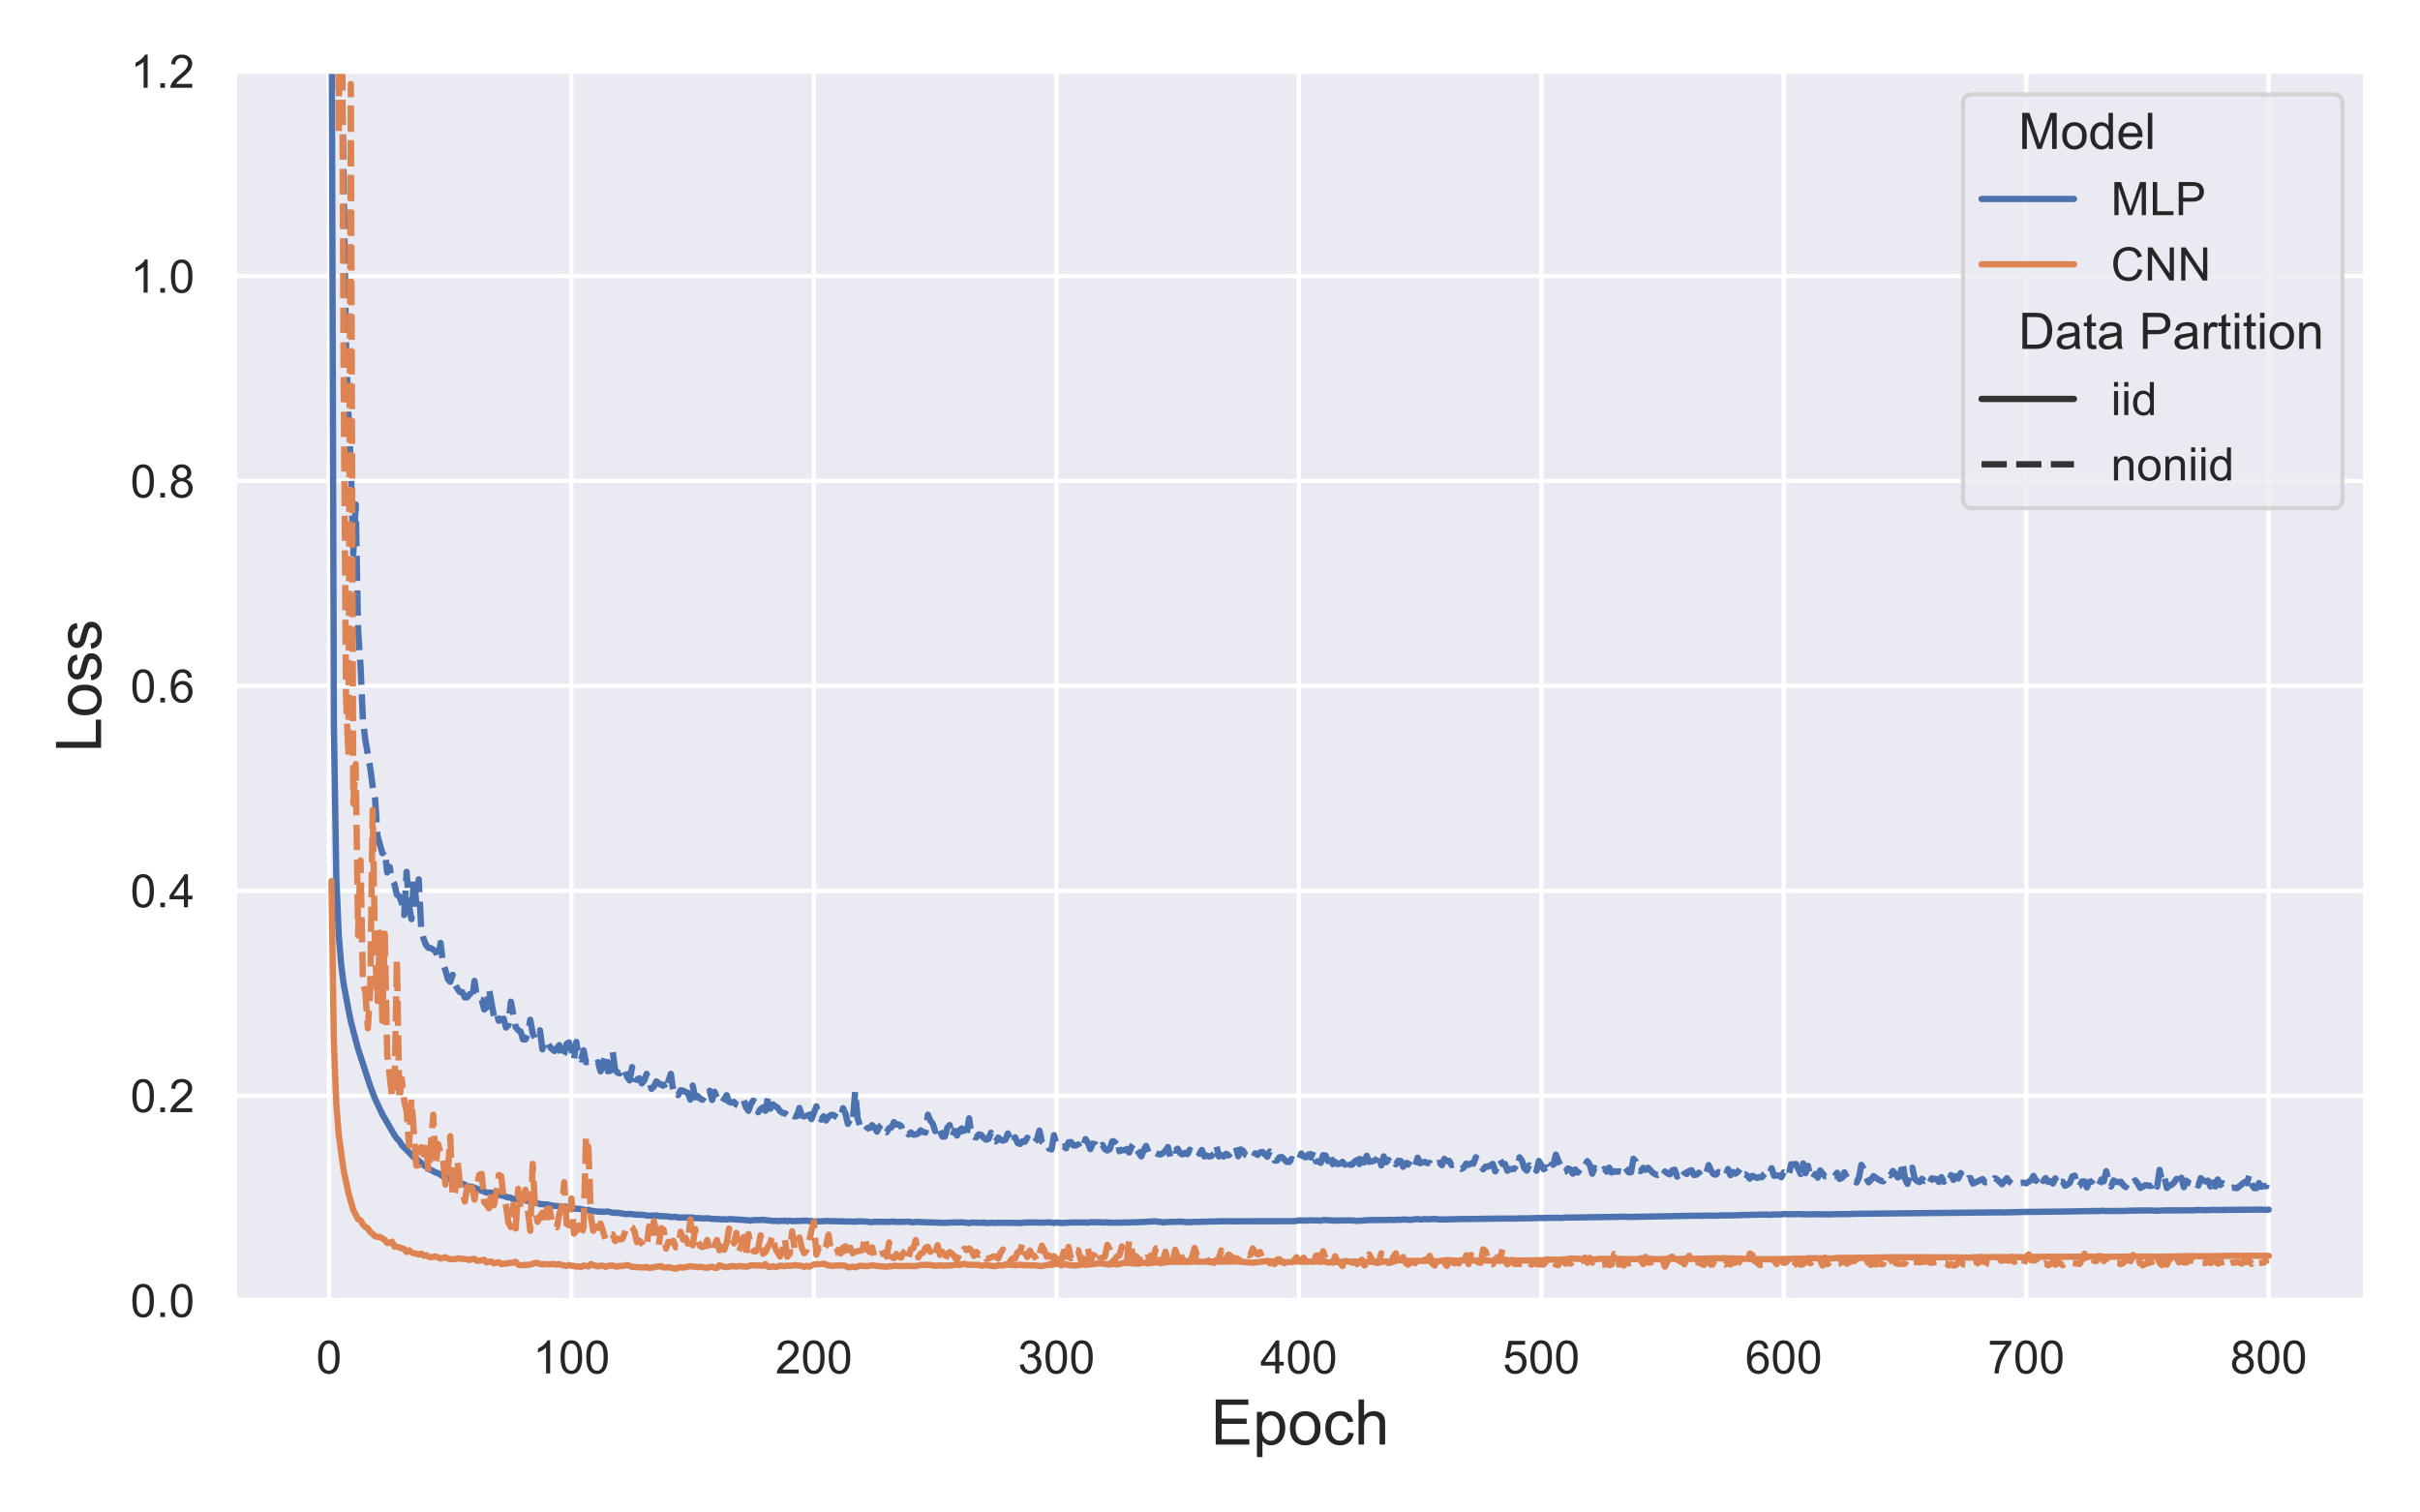 <?xml version="1.0" encoding="utf-8" standalone="no"?>
<!DOCTYPE svg PUBLIC "-//W3C//DTD SVG 1.1//EN"
  "http://www.w3.org/Graphics/SVG/1.1/DTD/svg11.dtd">
<!-- Created with matplotlib (https://matplotlib.org/) -->
<svg height="360pt" version="1.1" viewBox="0 0 576 360" width="576pt" xmlns="http://www.w3.org/2000/svg" xmlns:xlink="http://www.w3.org/1999/xlink">
 <defs>
  <style type="text/css">*{stroke-linecap:butt;stroke-linejoin:round;}</style>
 </defs>
 <g id="figure_1">
  <g id="patch_1">
   <path d="M 0 360 
L 576 360 
L 576 0 
L 0 0 
z
" style="fill:#ffffff;"/>
  </g>
  <g id="axes_1">
   <g id="patch_2">
    <path d="M 55.835 309.54 
L 563.04 309.54 
L 563.04 16.96 
L 55.835 16.96 
z
" style="fill:#eaeaf2;"/>
   </g>
   <g id="matplotlib.axis_1">
    <g id="xtick_1">
     <g id="line2d_1">
      <path clip-path="url(#p154507262d)" d="M 78.313 309.54 
L 78.313 16.96 
" style="fill:none;stroke:#ffffff;stroke-linecap:round;"/>
     </g>
     <g id="text_1">
      <!-- 0 -->
      <g style="fill:#262626;" transform="translate(75.254 326.914)scale(0.11 -0.11)">
       <defs>
        <path d="M 4.156 35.297 
Q 4.156 48 6.766 55.734 
Q 9.375 63.484 14.516 67.672 
Q 19.672 71.875 27.484 71.875 
Q 33.25 71.875 37.594 69.547 
Q 41.938 67.234 44.766 62.859 
Q 47.609 58.5 49.219 52.219 
Q 50.828 45.953 50.828 35.297 
Q 50.828 22.703 48.234 14.969 
Q 45.656 7.234 40.5 3 
Q 35.359 -1.219 27.484 -1.219 
Q 17.141 -1.219 11.234 6.203 
Q 4.156 15.141 4.156 35.297 
z
M 13.188 35.297 
Q 13.188 17.672 17.312 11.828 
Q 21.438 6 27.484 6 
Q 33.547 6 37.672 11.859 
Q 41.797 17.719 41.797 35.297 
Q 41.797 52.984 37.672 58.781 
Q 33.547 64.594 27.391 64.594 
Q 21.344 64.594 17.719 59.469 
Q 13.188 52.938 13.188 35.297 
z
" id="ArialMT-48"/>
       </defs>
       <use xlink:href="#ArialMT-48"/>
      </g>
     </g>
    </g>
    <g id="xtick_2">
     <g id="line2d_2">
      <path clip-path="url(#p154507262d)" d="M 136.022 309.54 
L 136.022 16.96 
" style="fill:none;stroke:#ffffff;stroke-linecap:round;"/>
     </g>
     <g id="text_2">
      <!-- 100 -->
      <g style="fill:#262626;" transform="translate(126.846 326.914)scale(0.11 -0.11)">
       <defs>
        <path d="M 37.25 0 
L 28.469 0 
L 28.469 56 
Q 25.297 52.984 20.141 49.953 
Q 14.984 46.922 10.891 45.406 
L 10.891 53.906 
Q 18.266 57.375 23.781 62.297 
Q 29.297 67.234 31.594 71.875 
L 37.25 71.875 
z
" id="ArialMT-49"/>
       </defs>
       <use xlink:href="#ArialMT-49"/>
       <use x="55.615" xlink:href="#ArialMT-48"/>
       <use x="111.23" xlink:href="#ArialMT-48"/>
      </g>
     </g>
    </g>
    <g id="xtick_3">
     <g id="line2d_3">
      <path clip-path="url(#p154507262d)" d="M 193.731 309.54 
L 193.731 16.96 
" style="fill:none;stroke:#ffffff;stroke-linecap:round;"/>
     </g>
     <g id="text_3">
      <!-- 200 -->
      <g style="fill:#262626;" transform="translate(184.555 326.914)scale(0.11 -0.11)">
       <defs>
        <path d="M 50.344 8.453 
L 50.344 0 
L 3.031 0 
Q 2.938 3.172 4.047 6.109 
Q 5.859 10.938 9.828 15.625 
Q 13.812 20.312 21.344 26.469 
Q 33.016 36.031 37.109 41.625 
Q 41.219 47.219 41.219 52.203 
Q 41.219 57.422 37.469 61 
Q 33.734 64.594 27.734 64.594 
Q 21.391 64.594 17.578 60.781 
Q 13.766 56.984 13.719 50.25 
L 4.688 51.172 
Q 5.609 61.281 11.656 66.578 
Q 17.719 71.875 27.938 71.875 
Q 38.234 71.875 44.234 66.156 
Q 50.25 60.453 50.25 52 
Q 50.25 47.703 48.484 43.547 
Q 46.734 39.406 42.656 34.812 
Q 38.578 30.219 29.109 22.219 
Q 21.188 15.578 18.938 13.203 
Q 16.703 10.844 15.234 8.453 
z
" id="ArialMT-50"/>
       </defs>
       <use xlink:href="#ArialMT-50"/>
       <use x="55.615" xlink:href="#ArialMT-48"/>
       <use x="111.23" xlink:href="#ArialMT-48"/>
      </g>
     </g>
    </g>
    <g id="xtick_4">
     <g id="line2d_4">
      <path clip-path="url(#p154507262d)" d="M 251.44 309.54 
L 251.44 16.96 
" style="fill:none;stroke:#ffffff;stroke-linecap:round;"/>
     </g>
     <g id="text_4">
      <!-- 300 -->
      <g style="fill:#262626;" transform="translate(242.264 326.914)scale(0.11 -0.11)">
       <defs>
        <path d="M 4.203 18.891 
L 12.984 20.062 
Q 14.5 12.594 18.141 9.297 
Q 21.781 6 27 6 
Q 33.203 6 37.469 10.297 
Q 41.75 14.594 41.75 20.953 
Q 41.75 27 37.797 30.922 
Q 33.844 34.859 27.734 34.859 
Q 25.25 34.859 21.531 33.891 
L 22.516 41.609 
Q 23.391 41.5 23.922 41.5 
Q 29.547 41.5 34.031 44.422 
Q 38.531 47.359 38.531 53.469 
Q 38.531 58.297 35.25 61.469 
Q 31.984 64.656 26.812 64.656 
Q 21.688 64.656 18.266 61.422 
Q 14.844 58.203 13.875 51.766 
L 5.078 53.328 
Q 6.688 62.156 12.391 67.016 
Q 18.109 71.875 26.609 71.875 
Q 32.469 71.875 37.391 69.359 
Q 42.328 66.844 44.938 62.5 
Q 47.562 58.156 47.562 53.266 
Q 47.562 48.641 45.062 44.828 
Q 42.578 41.016 37.703 38.766 
Q 44.047 37.312 47.562 32.688 
Q 51.078 28.078 51.078 21.141 
Q 51.078 11.766 44.234 5.25 
Q 37.406 -1.266 26.953 -1.266 
Q 17.531 -1.266 11.297 4.344 
Q 5.078 9.969 4.203 18.891 
z
" id="ArialMT-51"/>
       </defs>
       <use xlink:href="#ArialMT-51"/>
       <use x="55.615" xlink:href="#ArialMT-48"/>
       <use x="111.23" xlink:href="#ArialMT-48"/>
      </g>
     </g>
    </g>
    <g id="xtick_5">
     <g id="line2d_5">
      <path clip-path="url(#p154507262d)" d="M 309.149 309.54 
L 309.149 16.96 
" style="fill:none;stroke:#ffffff;stroke-linecap:round;"/>
     </g>
     <g id="text_5">
      <!-- 400 -->
      <g style="fill:#262626;" transform="translate(299.973 326.914)scale(0.11 -0.11)">
       <defs>
        <path d="M 32.328 0 
L 32.328 17.141 
L 1.266 17.141 
L 1.266 25.203 
L 33.938 71.578 
L 41.109 71.578 
L 41.109 25.203 
L 50.781 25.203 
L 50.781 17.141 
L 41.109 17.141 
L 41.109 0 
z
M 32.328 25.203 
L 32.328 57.469 
L 9.906 25.203 
z
" id="ArialMT-52"/>
       </defs>
       <use xlink:href="#ArialMT-52"/>
       <use x="55.615" xlink:href="#ArialMT-48"/>
       <use x="111.23" xlink:href="#ArialMT-48"/>
      </g>
     </g>
    </g>
    <g id="xtick_6">
     <g id="line2d_6">
      <path clip-path="url(#p154507262d)" d="M 366.858 309.54 
L 366.858 16.96 
" style="fill:none;stroke:#ffffff;stroke-linecap:round;"/>
     </g>
     <g id="text_6">
      <!-- 500 -->
      <g style="fill:#262626;" transform="translate(357.682 326.914)scale(0.11 -0.11)">
       <defs>
        <path d="M 4.156 18.75 
L 13.375 19.531 
Q 14.406 12.797 18.141 9.391 
Q 21.875 6 27.156 6 
Q 33.5 6 37.891 10.781 
Q 42.281 15.578 42.281 23.484 
Q 42.281 31 38.062 35.344 
Q 33.844 39.703 27 39.703 
Q 22.75 39.703 19.328 37.766 
Q 15.922 35.844 13.969 32.766 
L 5.719 33.844 
L 12.641 70.609 
L 48.25 70.609 
L 48.25 62.203 
L 19.672 62.203 
L 15.828 42.969 
Q 22.266 47.469 29.344 47.469 
Q 38.719 47.469 45.156 40.969 
Q 51.609 34.469 51.609 24.266 
Q 51.609 14.547 45.953 7.469 
Q 39.062 -1.219 27.156 -1.219 
Q 17.391 -1.219 11.203 4.25 
Q 5.031 9.719 4.156 18.75 
z
" id="ArialMT-53"/>
       </defs>
       <use xlink:href="#ArialMT-53"/>
       <use x="55.615" xlink:href="#ArialMT-48"/>
       <use x="111.23" xlink:href="#ArialMT-48"/>
      </g>
     </g>
    </g>
    <g id="xtick_7">
     <g id="line2d_7">
      <path clip-path="url(#p154507262d)" d="M 424.567 309.54 
L 424.567 16.96 
" style="fill:none;stroke:#ffffff;stroke-linecap:round;"/>
     </g>
     <g id="text_7">
      <!-- 600 -->
      <g style="fill:#262626;" transform="translate(415.392 326.914)scale(0.11 -0.11)">
       <defs>
        <path d="M 49.75 54.047 
L 41.016 53.375 
Q 39.844 58.547 37.703 60.891 
Q 34.125 64.656 28.906 64.656 
Q 24.703 64.656 21.531 62.312 
Q 17.391 59.281 14.984 53.469 
Q 12.594 47.656 12.5 36.922 
Q 15.672 41.75 20.266 44.094 
Q 24.859 46.438 29.891 46.438 
Q 38.672 46.438 44.844 39.969 
Q 51.031 33.5 51.031 23.25 
Q 51.031 16.5 48.125 10.719 
Q 45.219 4.938 40.141 1.859 
Q 35.062 -1.219 28.609 -1.219 
Q 17.625 -1.219 10.688 6.859 
Q 3.766 14.938 3.766 33.5 
Q 3.766 54.25 11.422 63.672 
Q 18.109 71.875 29.438 71.875 
Q 37.891 71.875 43.281 67.141 
Q 48.688 62.406 49.75 54.047 
z
M 13.875 23.188 
Q 13.875 18.656 15.797 14.5 
Q 17.719 10.359 21.188 8.172 
Q 24.656 6 28.469 6 
Q 34.031 6 38.031 10.484 
Q 42.047 14.984 42.047 22.703 
Q 42.047 30.125 38.078 34.391 
Q 34.125 38.672 28.125 38.672 
Q 22.172 38.672 18.016 34.391 
Q 13.875 30.125 13.875 23.188 
z
" id="ArialMT-54"/>
       </defs>
       <use xlink:href="#ArialMT-54"/>
       <use x="55.615" xlink:href="#ArialMT-48"/>
       <use x="111.23" xlink:href="#ArialMT-48"/>
      </g>
     </g>
    </g>
    <g id="xtick_8">
     <g id="line2d_8">
      <path clip-path="url(#p154507262d)" d="M 482.276 309.54 
L 482.276 16.96 
" style="fill:none;stroke:#ffffff;stroke-linecap:round;"/>
     </g>
     <g id="text_8">
      <!-- 700 -->
      <g style="fill:#262626;" transform="translate(473.101 326.914)scale(0.11 -0.11)">
       <defs>
        <path d="M 4.734 62.203 
L 4.734 70.656 
L 51.078 70.656 
L 51.078 63.812 
Q 44.234 56.547 37.516 44.484 
Q 30.812 32.422 27.156 19.672 
Q 24.516 10.688 23.781 0 
L 14.75 0 
Q 14.891 8.453 18.062 20.406 
Q 21.234 32.375 27.172 43.484 
Q 33.109 54.594 39.797 62.203 
z
" id="ArialMT-55"/>
       </defs>
       <use xlink:href="#ArialMT-55"/>
       <use x="55.615" xlink:href="#ArialMT-48"/>
       <use x="111.23" xlink:href="#ArialMT-48"/>
      </g>
     </g>
    </g>
    <g id="xtick_9">
     <g id="line2d_9">
      <path clip-path="url(#p154507262d)" d="M 539.985 309.54 
L 539.985 16.96 
" style="fill:none;stroke:#ffffff;stroke-linecap:round;"/>
     </g>
     <g id="text_9">
      <!-- 800 -->
      <g style="fill:#262626;" transform="translate(530.81 326.914)scale(0.11 -0.11)">
       <defs>
        <path d="M 17.672 38.812 
Q 12.203 40.828 9.562 44.531 
Q 6.938 48.25 6.938 53.422 
Q 6.938 61.234 12.547 66.547 
Q 18.172 71.875 27.484 71.875 
Q 36.859 71.875 42.578 66.422 
Q 48.297 60.984 48.297 53.172 
Q 48.297 48.188 45.672 44.5 
Q 43.062 40.828 37.75 38.812 
Q 44.344 36.672 47.781 31.875 
Q 51.219 27.094 51.219 20.453 
Q 51.219 11.281 44.719 5.031 
Q 38.234 -1.219 27.641 -1.219 
Q 17.047 -1.219 10.547 5.047 
Q 4.047 11.328 4.047 20.703 
Q 4.047 27.688 7.594 32.391 
Q 11.141 37.109 17.672 38.812 
z
M 15.922 53.719 
Q 15.922 48.641 19.188 45.406 
Q 22.469 42.188 27.688 42.188 
Q 32.766 42.188 36.016 45.375 
Q 39.266 48.578 39.266 53.219 
Q 39.266 58.062 35.906 61.359 
Q 32.562 64.656 27.594 64.656 
Q 22.562 64.656 19.234 61.422 
Q 15.922 58.203 15.922 53.719 
z
M 13.094 20.656 
Q 13.094 16.891 14.875 13.375 
Q 16.656 9.859 20.172 7.922 
Q 23.688 6 27.734 6 
Q 34.031 6 38.125 10.047 
Q 42.234 14.109 42.234 20.359 
Q 42.234 26.703 38.016 30.859 
Q 33.797 35.016 27.438 35.016 
Q 21.234 35.016 17.156 30.906 
Q 13.094 26.812 13.094 20.656 
z
" id="ArialMT-56"/>
       </defs>
       <use xlink:href="#ArialMT-56"/>
       <use x="55.615" xlink:href="#ArialMT-48"/>
       <use x="111.23" xlink:href="#ArialMT-48"/>
      </g>
     </g>
    </g>
    <g id="text_10">
     <!-- Epoch -->
     <g style="fill:#262626;" transform="translate(288.173 343.837)scale(0.15 -0.15)">
      <defs>
       <path d="M 7.906 0 
L 7.906 71.578 
L 59.672 71.578 
L 59.672 63.141 
L 17.391 63.141 
L 17.391 41.219 
L 56.984 41.219 
L 56.984 32.812 
L 17.391 32.812 
L 17.391 8.453 
L 61.328 8.453 
L 61.328 0 
z
" id="ArialMT-69"/>
       <path d="M 6.594 -19.875 
L 6.594 51.859 
L 14.594 51.859 
L 14.594 45.125 
Q 17.438 49.078 21 51.047 
Q 24.562 53.031 29.641 53.031 
Q 36.281 53.031 41.359 49.609 
Q 46.438 46.188 49.016 39.953 
Q 51.609 33.734 51.609 26.312 
Q 51.609 18.359 48.75 11.984 
Q 45.906 5.609 40.453 2.219 
Q 35.016 -1.172 29 -1.172 
Q 24.609 -1.172 21.109 0.688 
Q 17.625 2.547 15.375 5.375 
L 15.375 -19.875 
z
M 14.547 25.641 
Q 14.547 15.625 18.594 10.844 
Q 22.656 6.062 28.422 6.062 
Q 34.281 6.062 38.453 11.016 
Q 42.625 15.969 42.625 26.375 
Q 42.625 36.281 38.547 41.203 
Q 34.469 46.141 28.812 46.141 
Q 23.188 46.141 18.859 40.891 
Q 14.547 35.641 14.547 25.641 
z
" id="ArialMT-112"/>
       <path d="M 3.328 25.922 
Q 3.328 40.328 11.328 47.266 
Q 18.016 53.031 27.641 53.031 
Q 38.328 53.031 45.109 46.016 
Q 51.906 39.016 51.906 26.656 
Q 51.906 16.656 48.906 10.906 
Q 45.906 5.172 40.156 2 
Q 34.422 -1.172 27.641 -1.172 
Q 16.75 -1.172 10.031 5.812 
Q 3.328 12.797 3.328 25.922 
z
M 12.359 25.922 
Q 12.359 15.969 16.703 11.016 
Q 21.047 6.062 27.641 6.062 
Q 34.188 6.062 38.531 11.031 
Q 42.875 16.016 42.875 26.219 
Q 42.875 35.844 38.5 40.797 
Q 34.125 45.75 27.641 45.75 
Q 21.047 45.75 16.703 40.812 
Q 12.359 35.891 12.359 25.922 
z
" id="ArialMT-111"/>
       <path d="M 40.438 19 
L 49.078 17.875 
Q 47.656 8.938 41.812 3.875 
Q 35.984 -1.172 27.484 -1.172 
Q 16.844 -1.172 10.375 5.781 
Q 3.906 12.75 3.906 25.734 
Q 3.906 34.125 6.688 40.422 
Q 9.469 46.734 15.156 49.875 
Q 20.844 53.031 27.547 53.031 
Q 35.984 53.031 41.359 48.75 
Q 46.734 44.484 48.25 36.625 
L 39.703 35.297 
Q 38.484 40.531 35.375 43.156 
Q 32.281 45.797 27.875 45.797 
Q 21.234 45.797 17.078 41.031 
Q 12.938 36.281 12.938 25.984 
Q 12.938 15.531 16.938 10.797 
Q 20.953 6.062 27.391 6.062 
Q 32.562 6.062 36.031 9.234 
Q 39.5 12.406 40.438 19 
z
" id="ArialMT-99"/>
       <path d="M 6.594 0 
L 6.594 71.578 
L 15.375 71.578 
L 15.375 45.906 
Q 21.531 53.031 30.906 53.031 
Q 36.672 53.031 40.922 50.75 
Q 45.172 48.484 47 44.484 
Q 48.828 40.484 48.828 32.859 
L 48.828 0 
L 40.047 0 
L 40.047 32.859 
Q 40.047 39.453 37.188 42.453 
Q 34.328 45.453 29.109 45.453 
Q 25.203 45.453 21.75 43.422 
Q 18.312 41.406 16.844 37.938 
Q 15.375 34.469 15.375 28.375 
L 15.375 0 
z
" id="ArialMT-104"/>
      </defs>
      <use xlink:href="#ArialMT-69"/>
      <use x="66.699" xlink:href="#ArialMT-112"/>
      <use x="122.314" xlink:href="#ArialMT-111"/>
      <use x="177.93" xlink:href="#ArialMT-99"/>
      <use x="227.93" xlink:href="#ArialMT-104"/>
     </g>
    </g>
   </g>
   <g id="matplotlib.axis_2">
    <g id="ytick_1">
     <g id="line2d_10">
      <path clip-path="url(#p154507262d)" d="M 55.835 309.54 
L 563.04 309.54 
" style="fill:none;stroke:#ffffff;stroke-linecap:round;"/>
     </g>
     <g id="text_11">
      <!-- 0.0 -->
      <g style="fill:#262626;" transform="translate(31.045 313.477)scale(0.11 -0.11)">
       <defs>
        <path d="M 9.078 0 
L 9.078 10.016 
L 19.094 10.016 
L 19.094 0 
z
" id="ArialMT-46"/>
       </defs>
       <use xlink:href="#ArialMT-48"/>
       <use x="55.615" xlink:href="#ArialMT-46"/>
       <use x="83.398" xlink:href="#ArialMT-48"/>
      </g>
     </g>
    </g>
    <g id="ytick_2">
     <g id="line2d_11">
      <path clip-path="url(#p154507262d)" d="M 55.835 260.777 
L 563.04 260.777 
" style="fill:none;stroke:#ffffff;stroke-linecap:round;"/>
     </g>
     <g id="text_12">
      <!-- 0.2 -->
      <g style="fill:#262626;" transform="translate(31.045 264.713)scale(0.11 -0.11)">
       <use xlink:href="#ArialMT-48"/>
       <use x="55.615" xlink:href="#ArialMT-46"/>
       <use x="83.398" xlink:href="#ArialMT-50"/>
      </g>
     </g>
    </g>
    <g id="ytick_3">
     <g id="line2d_12">
      <path clip-path="url(#p154507262d)" d="M 55.835 212.013 
L 563.04 212.013 
" style="fill:none;stroke:#ffffff;stroke-linecap:round;"/>
     </g>
     <g id="text_13">
      <!-- 0.4 -->
      <g style="fill:#262626;" transform="translate(31.045 215.95)scale(0.11 -0.11)">
       <use xlink:href="#ArialMT-48"/>
       <use x="55.615" xlink:href="#ArialMT-46"/>
       <use x="83.398" xlink:href="#ArialMT-52"/>
      </g>
     </g>
    </g>
    <g id="ytick_4">
     <g id="line2d_13">
      <path clip-path="url(#p154507262d)" d="M 55.835 163.25 
L 563.04 163.25 
" style="fill:none;stroke:#ffffff;stroke-linecap:round;"/>
     </g>
     <g id="text_14">
      <!-- 0.6 -->
      <g style="fill:#262626;" transform="translate(31.045 167.187)scale(0.11 -0.11)">
       <use xlink:href="#ArialMT-48"/>
       <use x="55.615" xlink:href="#ArialMT-46"/>
       <use x="83.398" xlink:href="#ArialMT-54"/>
      </g>
     </g>
    </g>
    <g id="ytick_5">
     <g id="line2d_14">
      <path clip-path="url(#p154507262d)" d="M 55.835 114.487 
L 563.04 114.487 
" style="fill:none;stroke:#ffffff;stroke-linecap:round;"/>
     </g>
     <g id="text_15">
      <!-- 0.8 -->
      <g style="fill:#262626;" transform="translate(31.045 118.423)scale(0.11 -0.11)">
       <use xlink:href="#ArialMT-48"/>
       <use x="55.615" xlink:href="#ArialMT-46"/>
       <use x="83.398" xlink:href="#ArialMT-56"/>
      </g>
     </g>
    </g>
    <g id="ytick_6">
     <g id="line2d_15">
      <path clip-path="url(#p154507262d)" d="M 55.835 65.723 
L 563.04 65.723 
" style="fill:none;stroke:#ffffff;stroke-linecap:round;"/>
     </g>
     <g id="text_16">
      <!-- 1.0 -->
      <g style="fill:#262626;" transform="translate(31.045 69.66)scale(0.11 -0.11)">
       <use xlink:href="#ArialMT-49"/>
       <use x="55.615" xlink:href="#ArialMT-46"/>
       <use x="83.398" xlink:href="#ArialMT-48"/>
      </g>
     </g>
    </g>
    <g id="ytick_7">
     <g id="line2d_16">
      <path clip-path="url(#p154507262d)" d="M 55.835 16.96 
L 563.04 16.96 
" style="fill:none;stroke:#ffffff;stroke-linecap:round;"/>
     </g>
     <g id="text_17">
      <!-- 1.2 -->
      <g style="fill:#262626;" transform="translate(31.045 20.897)scale(0.11 -0.11)">
       <use xlink:href="#ArialMT-49"/>
       <use x="55.615" xlink:href="#ArialMT-46"/>
       <use x="83.398" xlink:href="#ArialMT-50"/>
      </g>
     </g>
    </g>
    <g id="text_18">
     <!-- Loss -->
     <g style="fill:#262626;" transform="translate(24.064 179.091)rotate(-90)scale(0.15 -0.15)">
      <defs>
       <path d="M 7.328 0 
L 7.328 71.578 
L 16.797 71.578 
L 16.797 8.453 
L 52.047 8.453 
L 52.047 0 
z
" id="ArialMT-76"/>
       <path d="M 3.078 15.484 
L 11.766 16.844 
Q 12.5 11.625 15.844 8.844 
Q 19.188 6.062 25.203 6.062 
Q 31.25 6.062 34.172 8.516 
Q 37.109 10.984 37.109 14.312 
Q 37.109 17.281 34.516 19 
Q 32.719 20.172 25.531 21.969 
Q 15.875 24.422 12.141 26.203 
Q 8.406 27.984 6.469 31.125 
Q 4.547 34.281 4.547 38.094 
Q 4.547 41.547 6.125 44.5 
Q 7.719 47.469 10.453 49.422 
Q 12.5 50.922 16.031 51.969 
Q 19.578 53.031 23.641 53.031 
Q 29.734 53.031 34.344 51.266 
Q 38.969 49.516 41.156 46.5 
Q 43.359 43.5 44.188 38.484 
L 35.594 37.312 
Q 35.016 41.312 32.203 43.547 
Q 29.391 45.797 24.266 45.797 
Q 18.219 45.797 15.625 43.797 
Q 13.031 41.797 13.031 39.109 
Q 13.031 37.406 14.109 36.031 
Q 15.188 34.625 17.484 33.688 
Q 18.797 33.203 25.25 31.453 
Q 34.578 28.953 38.25 27.359 
Q 41.938 25.781 44.031 22.75 
Q 46.141 19.734 46.141 15.234 
Q 46.141 10.844 43.578 6.953 
Q 41.016 3.078 36.172 0.953 
Q 31.344 -1.172 25.25 -1.172 
Q 15.141 -1.172 9.844 3.031 
Q 4.547 7.234 3.078 15.484 
z
" id="ArialMT-115"/>
      </defs>
      <use xlink:href="#ArialMT-76"/>
      <use x="55.615" xlink:href="#ArialMT-111"/>
      <use x="111.23" xlink:href="#ArialMT-115"/>
      <use x="161.23" xlink:href="#ArialMT-115"/>
     </g>
    </g>
   </g>
   <g id="line2d_17">
    <path clip-path="url(#p154507262d)" d="M 78.939 -1 
L 79.467 172.565 
L 80.044 208.642 
L 80.621 222.474 
L 81.198 229.505 
L 81.775 234.096 
L 82.929 240.258 
L 83.506 243.122 
L 85.238 249.689 
L 88.123 258.548 
L 89.277 261.57 
L 91.009 265.218 
L 93.894 270.192 
L 94.471 271.004 
L 95.048 271.567 
L 95.625 272.526 
L 98.511 275.484 
L 99.088 275.764 
L 100.819 277.341 
L 101.396 277.654 
L 101.973 278.227 
L 102.55 278.447 
L 103.705 279.072 
L 104.282 279.234 
L 105.436 279.996 
L 106.013 280.117 
L 106.59 280.533 
L 107.167 280.662 
L 107.744 281.037 
L 108.321 281.084 
L 110.053 281.751 
L 110.63 281.965 
L 111.207 282.37 
L 112.361 282.482 
L 114.092 283.172 
L 115.824 283.851 
L 116.978 283.867 
L 118.709 284.427 
L 119.863 284.625 
L 120.44 284.885 
L 121.594 285.105 
L 122.172 285.374 
L 124.48 285.521 
L 125.057 285.795 
L 125.634 285.832 
L 127.365 286.352 
L 127.942 286.378 
L 128.52 286.596 
L 130.251 286.69 
L 131.405 286.955 
L 133.136 287.115 
L 133.713 287.254 
L 134.29 287.13 
L 135.445 287.481 
L 136.022 287.452 
L 136.599 287.671 
L 137.753 287.721 
L 138.907 287.933 
L 139.484 288.088 
L 140.061 287.972 
L 140.638 288.175 
L 142.37 288.387 
L 144.101 288.427 
L 144.678 288.363 
L 145.832 288.656 
L 146.986 288.666 
L 149.295 289.013 
L 149.872 288.905 
L 151.026 289.083 
L 153.334 289.173 
L 153.912 289.338 
L 155.643 289.351 
L 156.22 289.276 
L 156.797 289.437 
L 159.105 289.536 
L 159.682 289.685 
L 160.837 289.623 
L 161.414 289.809 
L 162.568 289.78 
L 164.299 289.793 
L 164.876 289.796 
L 165.453 289.934 
L 166.608 289.942 
L 167.185 290.038 
L 168.339 289.958 
L 169.493 290.114 
L 171.224 290.166 
L 171.801 290.247 
L 172.378 290.188 
L 172.956 290.277 
L 173.533 290.156 
L 176.995 290.357 
L 178.726 290.526 
L 179.304 290.392 
L 180.458 290.394 
L 181.612 290.344 
L 182.766 290.465 
L 183.92 290.608 
L 184.497 290.556 
L 185.074 290.638 
L 186.806 290.559 
L 187.383 290.667 
L 187.96 290.536 
L 188.537 290.657 
L 192 290.531 
L 192.577 290.641 
L 193.154 290.616 
L 193.731 290.742 
L 195.462 290.696 
L 196.616 290.622 
L 202.387 290.752 
L 203.541 290.792 
L 204.118 290.695 
L 205.273 290.712 
L 206.427 290.779 
L 207.581 290.918 
L 208.158 290.798 
L 211.044 290.842 
L 212.775 290.752 
L 213.352 290.859 
L 216.237 290.78 
L 217.392 290.961 
L 217.969 290.83 
L 219.7 290.896 
L 224.894 291.069 
L 227.202 290.937 
L 227.779 290.998 
L 228.933 290.93 
L 230.088 291.034 
L 230.665 291.145 
L 231.242 290.982 
L 233.55 291.058 
L 234.127 290.975 
L 234.704 291.109 
L 236.436 291.046 
L 237.013 291.091 
L 237.59 290.998 
L 238.167 291.054 
L 239.321 291.038 
L 242.206 291.075 
L 242.784 291.119 
L 243.938 290.983 
L 245.669 290.982 
L 246.823 290.953 
L 247.4 291.04 
L 249.709 290.939 
L 250.863 291.081 
L 251.44 290.98 
L 252.594 291.092 
L 255.48 290.966 
L 258.365 290.977 
L 258.942 291.037 
L 259.519 290.897 
L 260.673 290.927 
L 261.828 290.893 
L 262.405 291.005 
L 262.982 290.938 
L 264.713 291.026 
L 268.753 290.964 
L 271.638 290.878 
L 275.101 290.679 
L 275.678 290.846 
L 276.255 290.804 
L 276.832 290.986 
L 277.409 290.87 
L 279.717 290.814 
L 280.872 290.76 
L 282.603 290.9 
L 291.259 290.664 
L 292.413 290.688 
L 307.418 290.661 
L 307.995 290.675 
L 309.149 290.486 
L 310.88 290.522 
L 312.034 290.446 
L 313.189 290.509 
L 313.766 290.472 
L 314.343 290.553 
L 314.92 290.392 
L 316.074 290.418 
L 317.228 290.52 
L 320.691 290.477 
L 321.845 290.484 
L 322.999 290.6 
L 325.885 290.401 
L 329.347 290.383 
L 331.078 290.342 
L 331.655 290.384 
L 332.81 290.312 
L 333.387 290.343 
L 333.964 290.248 
L 335.695 290.344 
L 337.426 290.146 
L 338.003 290.262 
L 339.158 290.162 
L 339.735 290.227 
L 341.466 290.123 
L 342.62 290.256 
L 344.351 290.237 
L 347.237 290.159 
L 350.699 290.133 
L 352.431 290.102 
L 354.162 290.083 
L 355.316 290.067 
L 356.47 290.04 
L 359.356 290.034 
L 360.51 290.05 
L 362.241 289.978 
L 363.395 289.998 
L 365.704 289.927 
L 370.898 289.851 
L 371.475 289.91 
L 372.629 289.8 
L 374.36 289.787 
L 384.748 289.64 
L 386.479 289.581 
L 387.633 289.654 
L 404.369 289.347 
L 404.946 289.405 
L 406.1 289.332 
L 407.831 289.36 
L 408.986 289.352 
L 409.563 289.273 
L 410.717 289.304 
L 413.025 289.265 
L 414.179 289.225 
L 415.911 289.169 
L 420.527 289.083 
L 421.105 289.15 
L 422.259 289.061 
L 423.99 289.075 
L 424.567 288.935 
L 425.721 289.026 
L 428.03 288.969 
L 429.761 289.038 
L 432.646 289.008 
L 435.532 289.049 
L 437.263 288.975 
L 440.149 288.971 
L 441.303 288.909 
L 475.928 288.561 
L 477.082 288.581 
L 481.699 288.468 
L 492.087 288.351 
L 498.435 288.24 
L 499.589 288.253 
L 500.743 288.181 
L 501.32 288.261 
L 503.629 288.212 
L 504.206 288.261 
L 505.36 288.22 
L 507.091 288.161 
L 509.977 288.106 
L 512.285 288.119 
L 513.439 288.186 
L 515.17 288.098 
L 522.095 288.079 
L 523.25 287.98 
L 524.981 288.046 
L 526.712 287.972 
L 527.866 287.999 
L 538.254 287.903 
L 539.408 287.982 
L 539.985 287.915 
L 539.985 287.915 
" style="fill:none;stroke:#4c72b0;stroke-linecap:round;stroke-width:1.5;"/>
   </g>
   <g id="line2d_18">
    <path clip-path="url(#p154507262d)" d="M 81.135 -1 
L 81.775 41.898 
L 82.352 82.196 
L 82.929 98.666 
L 83.506 110.686 
L 84.084 131.77 
L 84.661 120.063 
L 85.238 150.136 
L 85.815 158.552 
L 86.392 171.551 
L 86.969 176.176 
L 88.123 182.743 
L 88.7 187.175 
L 89.277 190.168 
L 89.854 198.961 
L 91.009 203.081 
L 91.586 202.503 
L 92.163 207.66 
L 92.74 206.344 
L 93.317 209.477 
L 93.894 210.45 
L 94.471 212.992 
L 95.048 213.332 
L 95.625 214.866 
L 96.202 217.798 
L 96.78 207.521 
L 97.357 215.565 
L 97.934 218.777 
L 98.511 208.694 
L 99.088 215.109 
L 99.665 209.299 
L 100.242 220.745 
L 100.819 223.449 
L 101.396 224.937 
L 101.973 225.597 
L 102.55 225.677 
L 103.705 226.427 
L 104.282 228.15 
L 104.859 224.436 
L 105.436 229.273 
L 106.013 230.915 
L 106.59 233.051 
L 107.167 233.706 
L 107.744 232.035 
L 108.321 234.318 
L 108.898 235.371 
L 109.476 236.139 
L 110.053 236.145 
L 110.63 237.405 
L 111.207 237.375 
L 111.784 236.636 
L 112.361 237.99 
L 112.938 233.469 
L 113.515 237.472 
L 114.092 237.919 
L 114.669 237.994 
L 115.246 240.282 
L 115.824 239.802 
L 116.401 235.426 
L 117.555 241.881 
L 118.132 240.839 
L 118.709 242.973 
L 119.863 242.458 
L 120.44 244.575 
L 121.017 244.004 
L 121.594 238.419 
L 122.749 244.468 
L 123.326 245.174 
L 123.903 245.509 
L 124.48 247.399 
L 125.057 247.418 
L 125.634 246.149 
L 126.211 242.721 
L 126.788 245.933 
L 127.365 247.125 
L 127.942 246.805 
L 128.52 245.232 
L 129.097 249.764 
L 129.674 247.632 
L 130.251 248.089 
L 130.828 249.072 
L 131.405 249.719 
L 131.982 250.163 
L 133.136 248.754 
L 133.713 251.92 
L 134.29 250.827 
L 134.868 248.442 
L 135.445 248.119 
L 136.022 249.876 
L 136.599 252.391 
L 137.176 247.995 
L 137.753 251.816 
L 138.33 252.175 
L 138.907 249.992 
L 139.484 252.845 
L 140.061 252.694 
L 140.638 253.285 
L 141.216 253.468 
L 141.793 253.231 
L 142.37 252.813 
L 142.947 254.995 
L 143.524 253.2 
L 144.101 250.913 
L 144.678 254.98 
L 145.255 254.88 
L 145.832 250.299 
L 146.409 254.643 
L 146.986 255.331 
L 147.564 255.47 
L 148.141 254.261 
L 148.718 254.501 
L 149.295 256.381 
L 149.872 257.152 
L 150.449 253.986 
L 151.026 256.83 
L 151.603 257.033 
L 152.18 256.648 
L 152.757 257.871 
L 153.334 257.19 
L 153.912 255.594 
L 155.066 259.164 
L 155.643 258.602 
L 156.22 257.393 
L 157.374 258.242 
L 157.951 258.185 
L 158.528 259.457 
L 159.105 257.266 
L 159.682 255.592 
L 160.26 259.808 
L 160.837 259.554 
L 161.414 260.66 
L 161.991 259.496 
L 162.568 259.592 
L 163.145 259.918 
L 163.722 260.111 
L 164.299 261.74 
L 164.876 258.387 
L 165.453 261.194 
L 166.03 260.868 
L 166.608 261.487 
L 167.185 261.776 
L 167.762 260.882 
L 168.339 261.092 
L 168.916 259.602 
L 169.493 261.82 
L 170.07 259.875 
L 170.647 261.272 
L 171.801 262.566 
L 172.956 260.671 
L 173.533 262.293 
L 174.11 262.445 
L 174.687 262.262 
L 175.264 262.938 
L 175.841 263.172 
L 176.995 261.77 
L 177.572 263.593 
L 178.149 264.406 
L 178.726 262.728 
L 179.304 261.963 
L 179.881 262.538 
L 180.458 264.742 
L 181.035 263.984 
L 181.612 263.574 
L 182.189 264.408 
L 182.766 261.355 
L 183.343 263.878 
L 183.92 262.851 
L 184.497 263.311 
L 185.074 263.602 
L 185.652 264.478 
L 186.229 264.885 
L 186.806 264.955 
L 187.383 265.437 
L 187.96 264.693 
L 188.537 265.492 
L 189.114 265.736 
L 189.691 265.663 
L 190.268 263.728 
L 190.845 265.559 
L 191.422 265.742 
L 192 263.905 
L 192.577 265.608 
L 193.154 266.375 
L 194.308 263.334 
L 194.885 265.929 
L 195.462 266.497 
L 196.039 265.681 
L 196.616 266.698 
L 197.193 265.851 
L 197.77 265.386 
L 198.348 265.381 
L 199.502 266.167 
L 200.079 266.166 
L 200.656 263.776 
L 201.233 265.079 
L 201.81 267.49 
L 202.387 266.421 
L 202.964 267.052 
L 203.541 259.758 
L 204.118 266.09 
L 204.696 267.972 
L 205.85 269.269 
L 206.427 268.496 
L 207.004 268.465 
L 207.581 267.805 
L 208.158 268.425 
L 208.735 269.354 
L 209.312 268.194 
L 209.889 267.714 
L 210.466 269.203 
L 211.044 269.485 
L 211.621 268.545 
L 212.198 268.328 
L 212.775 267.066 
L 213.352 267.68 
L 213.929 267.64 
L 214.506 268.053 
L 215.083 269.722 
L 215.66 269.4 
L 216.237 270.016 
L 216.814 269.546 
L 217.392 270.072 
L 217.969 270.023 
L 218.546 269.81 
L 219.123 269.046 
L 219.7 269.418 
L 220.277 269.572 
L 220.854 265.323 
L 221.431 266.681 
L 222.008 267.495 
L 222.585 269.216 
L 223.162 268.003 
L 224.317 270.549 
L 224.894 270.521 
L 225.471 268.448 
L 226.048 267.791 
L 226.625 270.547 
L 227.202 269.161 
L 227.779 270.29 
L 228.356 269.019 
L 228.933 268.582 
L 229.51 270.813 
L 230.088 269.935 
L 230.665 266.185 
L 231.242 270.2 
L 231.819 270.597 
L 232.396 270.729 
L 232.973 270.015 
L 233.55 270.12 
L 234.127 270.844 
L 234.704 271.274 
L 235.281 271.064 
L 235.858 269.619 
L 236.436 271.471 
L 237.013 271.676 
L 237.59 270.763 
L 238.167 271.304 
L 238.744 271.483 
L 239.321 271.259 
L 239.898 269.788 
L 240.475 271.261 
L 241.052 272.142 
L 241.629 270.7 
L 242.206 272.053 
L 242.784 272.289 
L 243.361 271.644 
L 243.938 271.769 
L 244.515 270.801 
L 245.092 271.512 
L 245.669 271.052 
L 246.246 271.86 
L 246.823 271.169 
L 247.4 269.103 
L 247.977 271.716 
L 248.554 272.35 
L 249.132 272.059 
L 249.709 273.425 
L 250.286 273.581 
L 250.863 270.193 
L 251.44 272.439 
L 252.017 272.776 
L 252.594 272.88 
L 253.171 272.859 
L 253.748 273.312 
L 254.325 271.913 
L 254.902 271.82 
L 255.48 272.635 
L 256.057 272.645 
L 256.634 272.402 
L 257.211 273.517 
L 257.788 273.086 
L 258.365 271.124 
L 258.942 271.999 
L 259.519 273.515 
L 260.096 272.215 
L 260.673 272.336 
L 261.25 273.486 
L 261.828 272.893 
L 262.405 272.519 
L 262.982 273.524 
L 263.559 273.844 
L 264.136 273.514 
L 264.713 271.7 
L 265.29 271.791 
L 265.867 271.058 
L 266.444 274.021 
L 267.021 273.769 
L 267.598 273.765 
L 268.176 273.472 
L 268.753 274.327 
L 269.33 272.929 
L 269.907 272.127 
L 270.484 273.507 
L 271.638 275.238 
L 272.215 273.821 
L 272.792 272.742 
L 273.369 274.234 
L 273.946 273.851 
L 274.524 273.828 
L 275.101 274.446 
L 275.678 274.72 
L 276.255 274.775 
L 276.832 274.455 
L 277.409 273.89 
L 277.986 273.014 
L 278.563 275.344 
L 279.14 273.554 
L 279.717 273.893 
L 280.294 273.415 
L 280.872 274.434 
L 281.449 274.781 
L 282.026 274.418 
L 282.603 274.716 
L 283.18 273.646 
L 283.757 274.306 
L 284.334 273.647 
L 284.911 273.931 
L 285.488 274.616 
L 286.065 273.71 
L 286.642 275.264 
L 287.22 275.024 
L 287.797 275.298 
L 288.374 275.145 
L 288.951 274.547 
L 289.528 272.657 
L 290.105 275.262 
L 290.682 274.913 
L 291.259 275.278 
L 291.836 274.635 
L 292.413 275.018 
L 293.568 273.761 
L 294.145 272.902 
L 294.722 275.214 
L 295.299 273.574 
L 295.876 273.921 
L 296.453 274.871 
L 297.03 275.166 
L 297.607 275.164 
L 298.184 275.713 
L 298.761 274.502 
L 299.338 274.894 
L 299.916 274.299 
L 300.493 274.182 
L 301.647 275.321 
L 302.224 274.089 
L 302.801 274.554 
L 303.378 276.235 
L 303.955 276.244 
L 304.532 275.453 
L 305.109 275.394 
L 306.264 276.546 
L 306.841 276.588 
L 307.418 275.852 
L 307.995 276.118 
L 308.572 276.72 
L 309.149 276.065 
L 309.726 274.562 
L 310.303 275.288 
L 310.88 275.466 
L 311.457 274.759 
L 312.034 275.502 
L 312.611 273.921 
L 313.189 276.425 
L 313.766 276.413 
L 314.343 276.801 
L 314.92 274.943 
L 315.497 275.024 
L 316.074 276.366 
L 316.651 274.733 
L 317.228 277.099 
L 317.805 276.572 
L 318.382 277.088 
L 318.959 276.954 
L 319.537 276.537 
L 320.114 277.235 
L 320.691 275.572 
L 321.268 277.222 
L 321.845 277.215 
L 322.422 276.483 
L 322.999 276.103 
L 323.576 277.078 
L 324.153 274.699 
L 324.73 276.686 
L 325.307 275.094 
L 325.885 276.546 
L 327.039 276.292 
L 327.616 275.977 
L 328.193 274.885 
L 328.77 277.39 
L 329.347 275.246 
L 329.924 276.652 
L 330.501 276.085 
L 331.078 276.808 
L 331.655 276.157 
L 332.233 277.13 
L 332.81 276.283 
L 333.387 276.34 
L 333.964 277.728 
L 334.541 276.856 
L 335.118 277.19 
L 335.695 276.159 
L 336.272 276.618 
L 336.849 277.514 
L 337.426 275.541 
L 338.003 276.872 
L 338.581 276.647 
L 339.158 276.568 
L 339.735 276.862 
L 340.312 276.778 
L 340.889 277.57 
L 341.466 277.633 
L 342.043 276.898 
L 342.62 276.763 
L 343.197 277.351 
L 343.774 275.827 
L 344.351 276.34 
L 344.929 276.325 
L 345.506 277.335 
L 346.083 277.106 
L 346.66 277.811 
L 347.237 277.809 
L 347.814 278.228 
L 348.391 277.923 
L 348.968 276.968 
L 349.545 277.254 
L 350.122 276.881 
L 350.699 276.991 
L 351.277 275.448 
L 351.854 276.074 
L 352.431 277.477 
L 353.008 278.329 
L 353.585 277.683 
L 354.162 277.695 
L 355.316 277.032 
L 355.893 278.799 
L 356.47 277.65 
L 357.047 276.057 
L 357.625 277.071 
L 358.202 277.02 
L 358.779 278.669 
L 359.356 278.273 
L 359.933 278.293 
L 360.51 278.076 
L 361.087 278.497 
L 361.664 275.471 
L 362.241 276.255 
L 362.818 278.048 
L 363.395 278.63 
L 363.973 277.368 
L 364.55 278.02 
L 365.127 277.625 
L 365.704 278.661 
L 366.281 276.336 
L 367.435 278.31 
L 368.012 277.873 
L 368.589 278.817 
L 369.166 277.264 
L 369.743 277.199 
L 370.321 274.811 
L 370.898 276.279 
L 371.475 277.415 
L 372.052 279 
L 372.629 278.835 
L 373.206 278.106 
L 373.783 278.338 
L 374.36 279.356 
L 374.937 278.366 
L 375.514 279.112 
L 376.091 278.348 
L 376.669 278.633 
L 377.246 277.313 
L 377.823 276.379 
L 378.4 277.249 
L 378.977 279.365 
L 379.554 277.983 
L 380.131 278.54 
L 380.708 278.899 
L 381.285 278.802 
L 381.862 278.214 
L 382.439 278.882 
L 383.017 277.917 
L 383.594 279.071 
L 384.171 278.764 
L 384.748 278.91 
L 385.325 278.78 
L 385.902 278.889 
L 386.479 277.516 
L 387.633 279.039 
L 388.21 279.018 
L 388.787 275.805 
L 389.365 276.485 
L 389.942 278.626 
L 390.519 278.747 
L 391.096 277.971 
L 391.673 278.451 
L 392.25 277.939 
L 393.404 279.135 
L 393.981 279.504 
L 394.558 279.667 
L 395.135 279.325 
L 395.713 280.048 
L 396.29 278.843 
L 396.867 279.279 
L 397.444 279.534 
L 398.021 278.558 
L 398.598 278.405 
L 399.175 280.058 
L 399.752 279.695 
L 400.329 278.246 
L 400.906 279.113 
L 401.483 279.425 
L 402.061 278.702 
L 402.638 278.539 
L 403.215 279.691 
L 403.792 279.577 
L 404.369 279.128 
L 404.946 280.036 
L 405.523 279.423 
L 406.1 279.397 
L 406.677 277.313 
L 407.254 278.656 
L 407.831 279.447 
L 408.409 279.592 
L 408.986 278.969 
L 409.563 279.082 
L 410.14 279.909 
L 410.717 279.829 
L 411.294 278.257 
L 411.871 279.718 
L 412.448 278.955 
L 413.025 279.368 
L 413.602 278.966 
L 414.179 278.192 
L 414.757 279.658 
L 415.334 279.505 
L 415.911 279.85 
L 416.488 280.552 
L 417.065 279.873 
L 418.219 280.377 
L 418.796 280.166 
L 419.373 280.211 
L 419.95 279.369 
L 420.527 278.922 
L 421.105 279.551 
L 421.682 278.052 
L 422.259 279.863 
L 423.413 279.764 
L 423.99 280.198 
L 424.567 279.038 
L 425.144 279.237 
L 425.721 279.936 
L 426.298 277.112 
L 426.875 277.17 
L 427.453 277.032 
L 428.607 279.46 
L 429.184 276.925 
L 429.761 279.239 
L 430.338 277.491 
L 430.915 280.317 
L 431.492 280.48 
L 432.069 279.443 
L 432.646 280.319 
L 433.223 278.577 
L 434.378 279.995 
L 434.955 279.979 
L 435.532 280.335 
L 436.109 279.912 
L 436.686 279.954 
L 437.263 279.14 
L 437.84 280.607 
L 438.417 280.353 
L 438.994 279.024 
L 439.571 280.227 
L 440.149 280.779 
L 441.303 281.018 
L 441.88 281.471 
L 442.457 280.296 
L 443.034 277.258 
L 443.611 278.254 
L 444.188 280.388 
L 444.765 281.417 
L 445.342 280.82 
L 445.919 279.941 
L 447.074 280.734 
L 447.651 281.046 
L 448.228 281.183 
L 448.805 279.843 
L 449.382 279.492 
L 449.959 279.754 
L 450.536 278.722 
L 451.113 279.356 
L 451.69 280.245 
L 452.267 279.921 
L 452.845 276.635 
L 453.422 280.566 
L 453.999 281.785 
L 455.153 277.948 
L 455.73 280.526 
L 456.307 281.122 
L 456.884 281.373 
L 457.461 280.58 
L 458.038 281.096 
L 458.615 280.83 
L 459.193 281.818 
L 459.77 280.469 
L 460.924 280.658 
L 461.501 281.348 
L 462.078 280.187 
L 462.655 281.276 
L 463.232 280.699 
L 463.809 281.356 
L 464.386 279.687 
L 464.963 280.841 
L 465.541 279.931 
L 466.118 280.497 
L 466.695 279.212 
L 467.272 280.526 
L 467.849 280.946 
L 468.426 280.457 
L 469.003 280.393 
L 469.58 281.726 
L 471.889 280.639 
L 472.466 281.409 
L 473.043 281.305 
L 473.62 280.859 
L 474.197 281.102 
L 474.774 280.422 
L 475.351 280.737 
L 476.505 281.876 
L 477.659 280.42 
L 478.237 281.237 
L 478.814 281.687 
L 479.968 281.353 
L 480.545 281.588 
L 481.699 281.5 
L 482.276 281.674 
L 483.43 280.897 
L 484.007 279.888 
L 484.585 281.07 
L 485.162 279.528 
L 486.316 281.103 
L 486.893 280.402 
L 487.47 281.307 
L 488.047 281.111 
L 488.624 281.708 
L 489.201 280.476 
L 489.778 282.106 
L 490.355 281.341 
L 490.933 281.262 
L 491.51 282.24 
L 492.087 281.946 
L 492.664 281.52 
L 493.241 280.018 
L 493.818 279.821 
L 494.395 282.398 
L 494.972 282.231 
L 495.549 281.214 
L 496.126 281.185 
L 496.703 282.622 
L 497.281 281.31 
L 497.858 281.268 
L 498.435 280.615 
L 499.012 280.989 
L 499.589 282.033 
L 500.166 280.724 
L 500.743 281.174 
L 501.32 278.772 
L 501.897 281.306 
L 502.474 282.42 
L 503.051 280.963 
L 503.629 281.279 
L 504.206 281.391 
L 504.783 281.275 
L 505.36 282.071 
L 505.937 282.554 
L 506.514 281.657 
L 507.091 282.211 
L 507.668 281.391 
L 508.245 280.95 
L 508.822 281.7 
L 509.399 282.738 
L 509.977 282.497 
L 510.554 282.103 
L 511.131 282.129 
L 511.708 282.299 
L 512.285 282.204 
L 512.862 281.231 
L 513.439 282.428 
L 514.016 278.458 
L 514.593 281.12 
L 515.17 280.166 
L 515.747 282.769 
L 516.325 282.23 
L 516.902 281.994 
L 517.479 281.446 
L 518.056 280.607 
L 518.633 282.097 
L 519.21 280.33 
L 519.787 282.569 
L 520.364 281.014 
L 520.941 281.528 
L 521.518 281.718 
L 522.095 282.619 
L 522.673 281.821 
L 523.25 282.192 
L 523.827 280.418 
L 524.404 280.989 
L 524.981 281.212 
L 525.558 281.014 
L 526.135 282.403 
L 526.712 280.478 
L 527.289 282.403 
L 527.866 280.737 
L 528.443 282.064 
L 529.021 281.614 
L 529.598 281.992 
L 530.175 282.235 
L 530.752 282.75 
L 531.329 282.67 
L 532.483 282.784 
L 534.214 281.373 
L 534.791 281.64 
L 535.369 279.635 
L 535.946 281.916 
L 536.523 282.786 
L 537.1 282.795 
L 537.677 281.592 
L 538.254 282.475 
L 538.831 282.285 
L 539.408 282.363 
L 539.985 280.463 
L 539.985 280.463 
" style="fill:none;stroke:#4c72b0;stroke-dasharray:6,2.25;stroke-dashoffset:0;stroke-width:1.5;"/>
   </g>
   <g id="line2d_19">
    <path clip-path="url(#p154507262d)" d="M 78.89 209.715 
L 79.467 247.931 
L 80.044 262.713 
L 80.621 270.058 
L 81.775 278.458 
L 82.929 283.947 
L 84.084 287.977 
L 85.238 290.213 
L 85.815 290.472 
L 86.392 291.452 
L 86.969 292.03 
L 87.546 292.388 
L 88.123 293.263 
L 88.7 293.674 
L 89.277 294.261 
L 89.854 294.415 
L 90.432 294.419 
L 91.586 295.113 
L 92.163 295.855 
L 92.74 295.838 
L 93.317 295.549 
L 93.894 296.711 
L 94.471 296.717 
L 96.202 297.297 
L 96.78 297.983 
L 97.357 297.587 
L 97.934 298.058 
L 98.511 298.315 
L 99.088 298.377 
L 99.665 298.602 
L 100.242 298.396 
L 100.819 298.888 
L 101.396 298.731 
L 101.973 299.107 
L 102.55 299.266 
L 103.705 299.046 
L 104.859 299.571 
L 106.013 299.244 
L 106.59 299.568 
L 107.167 299.703 
L 108.321 299.723 
L 108.898 299.51 
L 111.207 299.75 
L 111.784 299.923 
L 112.361 299.691 
L 112.938 299.62 
L 113.515 300.114 
L 114.669 299.992 
L 115.246 299.856 
L 115.824 300.49 
L 116.401 300.318 
L 116.978 300.279 
L 117.555 300.677 
L 118.709 300.438 
L 119.286 300.892 
L 119.863 300.744 
L 120.44 300.804 
L 121.017 300.612 
L 122.172 300.551 
L 122.749 300.323 
L 123.326 300.986 
L 123.903 301.172 
L 126.211 301.009 
L 127.365 300.606 
L 127.942 300.588 
L 128.52 300.843 
L 129.097 300.929 
L 129.674 300.861 
L 130.828 300.986 
L 131.405 300.824 
L 132.559 301.018 
L 133.136 300.89 
L 133.713 301.09 
L 134.868 301.323 
L 135.445 301.104 
L 136.022 301.275 
L 136.599 301.318 
L 137.176 301.478 
L 137.753 301.432 
L 138.33 301.588 
L 138.907 301.214 
L 140.061 301.428 
L 140.638 300.863 
L 141.216 301.127 
L 142.37 301.429 
L 142.947 301.232 
L 143.524 301.243 
L 144.101 301.553 
L 144.678 301.299 
L 145.832 301.199 
L 146.409 301.443 
L 146.986 301.458 
L 147.564 301.307 
L 148.141 301.351 
L 149.295 301.092 
L 150.449 301.528 
L 153.334 301.692 
L 153.912 301.574 
L 154.489 301.839 
L 155.643 301.6 
L 157.374 301.365 
L 157.951 301.666 
L 158.528 301.708 
L 159.105 301.606 
L 160.837 301.989 
L 161.414 301.706 
L 161.991 301.627 
L 162.568 301.721 
L 164.299 301.394 
L 165.453 301.519 
L 166.03 301.597 
L 166.608 301.517 
L 168.339 301.773 
L 168.916 301.574 
L 169.493 301.496 
L 170.07 301.775 
L 170.647 301.799 
L 171.224 301.139 
L 172.378 301.553 
L 172.956 301.593 
L 174.11 301.37 
L 174.687 301.371 
L 175.264 301.501 
L 175.841 301.347 
L 177.572 301.482 
L 178.149 301.423 
L 178.726 301.15 
L 181.612 301.264 
L 182.189 300.874 
L 182.766 301.507 
L 183.343 301.581 
L 183.92 301.36 
L 184.497 301.582 
L 185.074 301.493 
L 185.652 301.263 
L 186.806 301.37 
L 187.383 301.224 
L 187.96 301.293 
L 189.114 301.151 
L 190.845 301.295 
L 191.422 301.564 
L 192 301.285 
L 192.577 301.499 
L 193.731 300.961 
L 195.462 300.857 
L 196.039 300.769 
L 197.193 301.21 
L 198.348 301.314 
L 198.925 301.197 
L 200.079 301.23 
L 200.656 301.168 
L 201.233 301.323 
L 201.81 301.635 
L 202.387 301.617 
L 202.964 301.485 
L 203.541 301.631 
L 204.696 301.277 
L 206.427 301.377 
L 207.581 301.17 
L 208.735 301.326 
L 211.044 301.522 
L 211.621 301.398 
L 212.198 301.399 
L 212.775 301.284 
L 214.506 301.351 
L 215.66 301.314 
L 217.969 301.361 
L 219.123 301.094 
L 221.431 301.068 
L 222.585 301.293 
L 223.74 301.163 
L 224.317 301.277 
L 226.625 301.172 
L 227.779 301.021 
L 228.356 301.117 
L 229.51 300.776 
L 230.088 301.01 
L 232.973 301.081 
L 233.55 301.277 
L 234.704 301.091 
L 235.858 301.288 
L 237.013 301.359 
L 237.59 301.152 
L 238.744 301.218 
L 239.321 300.973 
L 240.475 301.057 
L 241.052 301.028 
L 241.629 301.183 
L 242.784 301.018 
L 243.361 301.129 
L 246.246 301.18 
L 247.4 301.32 
L 247.977 301.337 
L 249.709 301.02 
L 250.286 301.093 
L 251.44 300.765 
L 252.017 300.898 
L 252.594 301.162 
L 253.171 300.982 
L 253.748 300.931 
L 254.325 301.11 
L 256.057 301.229 
L 257.788 300.923 
L 258.365 301.075 
L 261.828 300.667 
L 264.136 301.009 
L 264.713 300.845 
L 265.29 300.803 
L 265.867 300.985 
L 267.598 300.562 
L 270.484 300.759 
L 271.061 300.771 
L 272.215 300.533 
L 273.369 300.732 
L 273.946 300.558 
L 274.524 300.566 
L 275.101 300.375 
L 276.255 300.674 
L 277.409 300.421 
L 277.986 300.404 
L 278.563 300.27 
L 279.14 300.357 
L 280.294 300.331 
L 280.872 300.378 
L 281.449 300.28 
L 282.603 300.395 
L 283.757 300.288 
L 284.334 300.257 
L 285.488 300.34 
L 287.22 300.279 
L 294.722 300.265 
L 298.184 300.55 
L 299.338 300.415 
L 301.647 300.13 
L 303.378 300.306 
L 304.532 300.257 
L 306.264 300.455 
L 306.841 300.374 
L 307.418 300.41 
L 307.995 300.253 
L 312.034 300.288 
L 312.611 300.361 
L 313.189 300.207 
L 314.343 300.348 
L 314.92 300.215 
L 315.497 300.286 
L 316.074 300.506 
L 319.537 300.334 
L 320.114 300.152 
L 321.845 300.344 
L 322.999 300.316 
L 324.153 300.358 
L 327.039 300.291 
L 329.347 300.303 
L 329.924 300.224 
L 330.501 300.353 
L 331.655 300.305 
L 332.233 300.054 
L 333.964 299.902 
L 334.541 300.141 
L 340.889 300.093 
L 342.043 300.248 
L 344.351 299.916 
L 347.237 300.109 
L 347.814 299.935 
L 348.968 300.034 
L 350.699 299.988 
L 351.854 300.107 
L 353.008 299.978 
L 354.739 300.061 
L 355.893 300.041 
L 357.047 300.117 
L 357.625 299.978 
L 358.779 300.02 
L 359.933 299.928 
L 361.087 300.047 
L 367.435 299.955 
L 368.012 299.78 
L 370.898 299.846 
L 373.206 299.694 
L 373.783 299.557 
L 377.823 299.734 
L 378.4 299.673 
L 379.554 299.783 
L 380.708 299.626 
L 384.748 299.653 
L 385.902 299.634 
L 387.056 299.707 
L 389.942 299.677 
L 390.519 299.479 
L 393.404 299.669 
L 394.558 299.719 
L 397.444 299.589 
L 398.598 299.675 
L 404.369 299.594 
L 407.254 299.537 
L 408.986 299.494 
L 409.563 299.55 
L 410.14 299.463 
L 411.871 299.532 
L 414.179 299.57 
L 415.334 299.637 
L 415.911 299.584 
L 416.488 299.711 
L 421.105 299.725 
L 422.836 299.671 
L 424.567 299.673 
L 427.453 299.59 
L 429.761 299.605 
L 430.338 299.466 
L 436.109 299.55 
L 437.263 299.403 
L 441.88 299.399 
L 448.805 299.278 
L 449.959 299.249 
L 465.541 299.271 
L 466.695 299.294 
L 469.003 299.355 
L 469.58 299.243 
L 470.734 299.246 
L 476.505 299.204 
L 477.659 299.241 
L 479.968 299.2 
L 481.699 299.258 
L 482.853 299.145 
L 484.585 299.157 
L 488.047 299.123 
L 489.778 299.138 
L 499.589 299.103 
L 501.897 299.138 
L 506.514 299.105 
L 508.822 299.084 
L 514.016 299.101 
L 518.056 299.038 
L 519.21 299.021 
L 520.941 298.952 
L 523.25 299.003 
L 526.712 298.991 
L 531.329 298.893 
L 533.06 298.93 
L 535.946 298.889 
L 539.985 298.924 
L 539.985 298.924 
" style="fill:none;stroke:#dd8452;stroke-linecap:round;stroke-width:1.5;"/>
   </g>
   <g id="line2d_20">
    <path clip-path="url(#p154507262d)" d="M 80.467 -1 
L 80.621 31.587 
L 80.887 -1 
M 81.372 -1 
L 81.775 87.657 
L 82.352 165.588 
L 82.929 180.041 
L 83.506 19.999 
L 84.084 191.265 
L 84.661 181.862 
L 85.238 222.665 
L 85.815 204.789 
L 86.392 234.231 
L 86.969 236.129 
L 87.546 244.738 
L 88.123 235.802 
L 88.7 192.749 
L 89.277 226.646 
L 89.854 238.278 
L 90.432 221.97 
L 91.009 242.998 
L 91.586 222.233 
L 92.163 251 
L 93.317 261.083 
L 93.894 260.082 
L 94.471 228.278 
L 95.048 261.781 
L 95.625 256.81 
L 96.202 262.002 
L 96.78 264.565 
L 97.357 272.654 
L 97.934 261.755 
L 99.088 277.438 
L 99.665 277.319 
L 100.242 273.047 
L 100.819 274.782 
L 101.396 271.561 
L 101.973 278.91 
L 103.128 265.321 
L 103.705 277.471 
L 104.282 272.286 
L 104.859 274.531 
L 105.436 275.838 
L 106.013 281.969 
L 106.59 279.056 
L 107.167 270.447 
L 107.744 284.914 
L 108.321 283.68 
L 108.898 276.223 
L 109.476 281.965 
L 110.053 283.774 
L 110.63 285.985 
L 111.207 282.454 
L 111.784 284.72 
L 112.361 282.646 
L 112.938 285.522 
L 113.515 282.027 
L 114.092 279.614 
L 114.669 279.404 
L 115.246 286.154 
L 115.824 286.721 
L 116.401 287.594 
L 116.978 283.564 
L 117.555 286.873 
L 118.132 283.797 
L 118.709 279.656 
L 119.286 279.982 
L 119.863 284.962 
L 120.44 287.076 
L 121.017 291.028 
L 121.594 292.076 
L 122.172 286.666 
L 122.749 292.416 
L 123.326 282.964 
L 123.903 287.888 
L 124.48 286.069 
L 125.057 283.164 
L 126.211 292.954 
L 126.788 277.035 
L 127.365 287.717 
L 127.942 290.827 
L 128.52 289.552 
L 129.097 288.625 
L 129.674 291.538 
L 130.251 287.675 
L 130.828 287.692 
L 131.405 291.181 
L 131.982 291.735 
L 132.559 292.114 
L 133.136 288.836 
L 133.713 287.324 
L 134.29 281.367 
L 134.868 291.319 
L 135.445 291.641 
L 136.022 285.242 
L 136.599 293.611 
L 137.176 293.013 
L 137.753 291.687 
L 138.33 293.766 
L 138.907 292.089 
L 139.484 270.591 
L 140.061 273.423 
L 140.638 289.624 
L 141.216 292.968 
L 141.793 290.125 
L 142.37 292.253 
L 142.947 291.236 
L 144.101 294.892 
L 144.678 295.03 
L 145.255 293.932 
L 145.832 293.806 
L 146.409 295.41 
L 146.986 294.82 
L 147.564 295.001 
L 148.141 294.864 
L 149.295 291.988 
L 149.872 291.739 
L 150.449 292.127 
L 151.026 293.084 
L 151.603 295.66 
L 152.18 295.275 
L 152.757 295.888 
L 153.334 296.753 
L 153.912 296.772 
L 154.489 291.928 
L 155.066 294.769 
L 155.643 290.636 
L 156.797 296.283 
L 157.374 292.327 
L 157.951 292.704 
L 158.528 297.178 
L 159.105 295.561 
L 159.682 295.693 
L 160.26 295.337 
L 160.837 296.878 
L 161.414 296.727 
L 161.991 293.191 
L 162.568 295.033 
L 163.145 294.584 
L 163.722 295.99 
L 164.299 290.237 
L 164.876 296.409 
L 165.453 292.507 
L 166.03 295.079 
L 166.608 296.558 
L 167.185 296.817 
L 167.762 296.608 
L 168.339 295.129 
L 168.916 297.317 
L 169.493 295.731 
L 170.07 296.356 
L 170.647 295.134 
L 171.224 297.575 
L 171.801 295.541 
L 172.378 297.485 
L 172.956 295.831 
L 173.533 292.422 
L 174.687 295.946 
L 175.264 293.463 
L 175.841 298.004 
L 176.418 296.611 
L 176.995 294.426 
L 177.572 298.667 
L 178.149 293.701 
L 178.726 297.099 
L 179.304 297.803 
L 179.881 297.862 
L 180.458 297.074 
L 181.035 294.02 
L 181.612 298.428 
L 182.189 298.01 
L 182.766 296.742 
L 183.343 295.814 
L 183.92 294.083 
L 184.497 297.113 
L 185.652 299.05 
L 186.229 297.447 
L 186.806 294.89 
L 187.383 299.112 
L 187.96 298.43 
L 188.537 293.077 
L 189.114 297.258 
L 189.691 295.657 
L 190.268 294.558 
L 190.845 297.056 
L 191.422 298.3 
L 192 297.544 
L 192.577 295.596 
L 193.154 292.817 
L 193.731 290.831 
L 194.308 298.647 
L 194.885 297.07 
L 195.462 297.94 
L 196.039 297.53 
L 196.616 296.548 
L 197.193 293.859 
L 197.77 297.659 
L 198.348 298.267 
L 198.925 298.152 
L 199.502 297.489 
L 200.079 298.355 
L 200.656 296.946 
L 201.233 296.629 
L 201.81 298.708 
L 202.387 296.957 
L 202.964 298.335 
L 203.541 297.942 
L 205.273 297.555 
L 205.85 294.416 
L 206.427 297.407 
L 207.004 297.964 
L 207.581 296.888 
L 208.158 299.265 
L 208.735 298.374 
L 209.312 298.597 
L 210.466 298.212 
L 211.044 299.048 
L 211.621 295.732 
L 212.198 299.166 
L 212.775 299.464 
L 213.352 298.462 
L 213.929 299.172 
L 214.506 299.336 
L 215.083 298.152 
L 215.66 297.499 
L 216.237 299.3 
L 216.814 297.3 
L 217.392 297.109 
L 217.969 295.162 
L 218.546 299.282 
L 219.123 298.368 
L 219.7 298.163 
L 220.277 296.987 
L 220.854 296.77 
L 221.431 297.938 
L 222.008 296.982 
L 222.585 298.434 
L 223.162 296.373 
L 223.74 298.696 
L 224.317 297.975 
L 224.894 300.238 
L 225.471 298.434 
L 226.048 298.013 
L 226.625 298.403 
L 227.779 299.967 
L 228.356 298.44 
L 228.933 298.725 
L 229.51 297.209 
L 230.088 297.552 
L 230.665 297.136 
L 231.242 297.696 
L 231.819 298.931 
L 232.396 297.982 
L 232.973 298.658 
L 233.55 298.366 
L 234.127 298.557 
L 234.704 299.607 
L 235.281 299.581 
L 236.436 299.049 
L 237.013 299.104 
L 237.59 299.549 
L 238.167 298.112 
L 238.744 297.408 
L 239.321 299.011 
L 240.475 300.008 
L 241.052 299.496 
L 241.629 299.566 
L 242.206 298.065 
L 242.784 298.004 
L 243.361 295.919 
L 243.938 298.209 
L 244.515 299.19 
L 245.092 297.64 
L 245.669 298.679 
L 246.246 298.979 
L 246.823 300.105 
L 247.4 298.548 
L 247.977 296.497 
L 248.554 297.631 
L 249.132 299.13 
L 249.709 297.909 
L 250.286 300.048 
L 250.863 298.982 
L 251.44 299.608 
L 252.017 299.754 
L 252.594 300.268 
L 253.171 297.925 
L 253.748 300.023 
L 254.325 296.793 
L 254.902 299.494 
L 255.48 298.871 
L 256.057 297.609 
L 256.634 297.598 
L 257.211 299.847 
L 257.788 299.468 
L 258.365 300.434 
L 258.942 297.016 
L 259.519 300.355 
L 260.096 298.646 
L 260.673 298.987 
L 261.25 300.68 
L 261.828 299.56 
L 262.405 299.286 
L 262.982 299.141 
L 263.559 296.313 
L 264.136 297.431 
L 264.713 300.223 
L 265.29 299.873 
L 265.867 299.023 
L 266.444 298.816 
L 267.021 296.659 
L 267.598 299.019 
L 268.176 300.601 
L 268.753 295.279 
L 269.33 297.286 
L 269.907 300.009 
L 270.484 299.034 
L 271.061 299.925 
L 271.638 298.451 
L 272.215 299.488 
L 272.792 299.333 
L 273.369 299.499 
L 273.946 298.781 
L 274.524 299.816 
L 275.101 297.135 
L 275.678 297.091 
L 276.255 300.211 
L 276.832 299.844 
L 277.409 297.936 
L 277.986 300.206 
L 278.563 299.763 
L 279.14 300.306 
L 279.717 297.45 
L 280.294 298.945 
L 280.872 299.567 
L 282.026 299.154 
L 282.603 298.461 
L 283.18 300.117 
L 283.757 299.087 
L 284.334 297.021 
L 284.911 298.862 
L 286.065 298.618 
L 286.642 298.769 
L 287.22 299.726 
L 287.797 300.392 
L 288.374 300.427 
L 288.951 300.595 
L 289.528 299.903 
L 290.105 299.572 
L 290.682 297.621 
L 291.259 300.142 
L 292.413 298.617 
L 293.568 299.404 
L 294.145 299.493 
L 294.722 300.055 
L 295.299 299.175 
L 295.876 299.313 
L 296.453 298.483 
L 297.03 298.718 
L 297.607 298.693 
L 298.184 297.158 
L 298.761 298.181 
L 299.338 298.557 
L 299.916 297.999 
L 300.493 299.643 
L 301.07 299.259 
L 301.647 299.841 
L 302.224 300.69 
L 302.801 300.581 
L 303.378 300.892 
L 303.955 299.813 
L 304.532 299.73 
L 305.109 300.36 
L 305.686 300.66 
L 306.264 299.482 
L 306.841 299.392 
L 307.418 299.982 
L 307.995 300.018 
L 308.572 299.239 
L 309.149 299.943 
L 309.726 300.362 
L 310.303 299.357 
L 310.88 300.309 
L 311.457 300.029 
L 312.034 300.078 
L 312.611 300.62 
L 313.189 298.919 
L 313.766 298.79 
L 314.343 299.555 
L 314.92 297.81 
L 315.497 299.486 
L 316.074 300.059 
L 316.651 301.043 
L 317.228 300.422 
L 317.805 299.01 
L 318.382 300.344 
L 318.959 300.565 
L 319.537 301.342 
L 320.114 299.704 
L 320.691 300.38 
L 321.268 300.311 
L 321.845 300.552 
L 322.422 300.251 
L 322.999 300.888 
L 324.153 299.838 
L 324.73 301.185 
L 325.307 300.774 
L 325.885 298.576 
L 326.462 299.656 
L 327.039 300.375 
L 327.616 300.614 
L 328.193 300.56 
L 328.77 298.315 
L 329.347 299.765 
L 329.924 299.846 
L 330.501 300.64 
L 331.078 300.513 
L 331.655 299.09 
L 332.233 298.298 
L 332.81 301.097 
L 333.387 300.928 
L 333.964 299.187 
L 334.541 300.584 
L 335.118 301.018 
L 336.272 300.247 
L 336.849 300.667 
L 337.426 299.681 
L 338.003 300.557 
L 338.581 300.31 
L 339.158 299.817 
L 339.735 299.796 
L 340.312 298.918 
L 340.889 300.691 
L 341.466 301.227 
L 342.043 299.68 
L 342.62 299.777 
L 343.197 300.639 
L 343.774 300.548 
L 344.351 301.312 
L 344.929 300.312 
L 345.506 300.067 
L 346.083 300.702 
L 346.66 300.507 
L 347.237 300.709 
L 347.814 299.823 
L 348.391 300.745 
L 348.968 298.789 
L 349.545 300.887 
L 350.122 298.678 
L 350.699 299.286 
L 351.277 299.189 
L 351.854 300.471 
L 352.431 300.599 
L 353.008 297.371 
L 353.585 297.773 
L 354.162 299.782 
L 354.739 300.748 
L 355.316 300.918 
L 355.893 299.705 
L 356.47 299.2 
L 357.047 299.986 
L 357.625 297.166 
L 358.202 300.199 
L 358.779 300.955 
L 359.356 300.423 
L 359.933 300.199 
L 360.51 300.862 
L 361.087 300.873 
L 362.241 300.762 
L 362.818 300.225 
L 363.395 300.504 
L 363.973 300.495 
L 364.55 301.028 
L 365.127 300.033 
L 365.704 300.882 
L 366.858 300.981 
L 367.435 300.982 
L 368.589 299.525 
L 369.166 299.535 
L 369.743 300.586 
L 370.321 300.994 
L 370.898 301.153 
L 371.475 299.849 
L 372.052 300.239 
L 372.629 300.764 
L 373.206 300.503 
L 373.783 300.799 
L 374.937 299.893 
L 375.514 300.26 
L 376.091 300.372 
L 376.669 300.1 
L 377.246 299.346 
L 377.823 300.564 
L 378.4 299.39 
L 378.977 300.505 
L 379.554 300.484 
L 380.131 300.765 
L 380.708 300.33 
L 381.285 301.002 
L 381.862 301.01 
L 382.439 300.138 
L 383.017 301.132 
L 383.594 300.943 
L 384.171 298.459 
L 384.748 298.685 
L 385.325 301.018 
L 385.902 299.993 
L 386.479 301.221 
L 387.056 299.985 
L 387.633 300.725 
L 389.942 300.465 
L 390.519 299.998 
L 391.096 300.87 
L 391.673 299.146 
L 392.25 300.528 
L 392.827 300.519 
L 393.404 300.207 
L 393.981 300.367 
L 394.558 300.925 
L 395.135 300.93 
L 395.713 299.949 
L 396.29 301.484 
L 396.867 300.254 
L 397.444 299.357 
L 398.021 299.1 
L 399.175 301.18 
L 399.752 300.234 
L 400.329 300.235 
L 400.906 300.939 
L 401.483 299.543 
L 402.061 298.876 
L 402.638 301.337 
L 403.215 300.929 
L 403.792 300.293 
L 404.369 300.612 
L 404.946 300.762 
L 405.523 301.078 
L 406.1 300.422 
L 406.677 300.212 
L 407.254 301.018 
L 407.831 300.833 
L 408.409 301.163 
L 408.986 300.918 
L 409.563 300.894 
L 410.14 300.758 
L 410.717 300.991 
L 411.294 300.139 
L 411.871 300.969 
L 412.448 300.523 
L 413.025 300.561 
L 413.602 299.737 
L 414.179 300.448 
L 414.757 300.799 
L 415.334 300.853 
L 415.911 300.751 
L 416.488 298.377 
L 417.065 298.665 
L 417.642 300.188 
L 418.219 300.515 
L 418.796 301.067 
L 419.95 301.036 
L 420.527 301.167 
L 421.105 300.849 
L 421.682 300.206 
L 422.259 299.937 
L 422.836 300.876 
L 423.413 300 
L 423.99 299.932 
L 424.567 300.621 
L 425.144 300.454 
L 425.721 299.663 
L 426.298 300.92 
L 426.875 301.332 
L 427.453 300.767 
L 428.03 300.416 
L 428.607 301.04 
L 429.184 300.863 
L 429.761 299.916 
L 430.338 300.425 
L 430.915 300.68 
L 431.492 300.188 
L 432.069 300.701 
L 433.223 299.928 
L 433.801 301.221 
L 434.378 299.343 
L 434.955 300.925 
L 435.532 300.392 
L 436.109 300.218 
L 436.686 300.738 
L 437.84 300.745 
L 438.417 300.308 
L 438.994 300.153 
L 439.571 300.787 
L 440.149 300.5 
L 440.726 299.904 
L 441.303 300.214 
L 442.457 299.306 
L 443.611 300.803 
L 444.188 300.178 
L 445.342 301.066 
L 445.919 300.629 
L 446.497 300.987 
L 447.074 300.469 
L 447.651 300.902 
L 448.228 300.857 
L 448.805 299.491 
L 449.382 300.533 
L 449.959 300.038 
L 450.536 299.311 
L 451.113 300.577 
L 451.69 300.825 
L 452.267 300.795 
L 452.845 300.891 
L 453.422 300.769 
L 453.999 299.852 
L 454.576 299.805 
L 455.153 300.518 
L 456.307 300.38 
L 456.884 300.46 
L 458.038 300.318 
L 458.615 299.764 
L 459.193 300.511 
L 459.77 300.578 
L 460.924 300.352 
L 462.078 300.376 
L 462.655 300.663 
L 463.232 300.693 
L 463.809 301.184 
L 464.386 300.836 
L 464.963 301.224 
L 465.541 301.109 
L 466.118 300.429 
L 466.695 300.079 
L 467.272 300.96 
L 469.003 301.056 
L 469.58 300.398 
L 470.157 300.265 
L 470.734 300.691 
L 471.311 299.16 
L 471.889 300.332 
L 472.466 300.151 
L 473.043 300.758 
L 473.62 300.892 
L 474.197 300.44 
L 475.351 300.381 
L 475.928 299.959 
L 476.505 300.088 
L 477.082 299.899 
L 478.237 300.055 
L 478.814 299.15 
L 479.391 300.365 
L 479.968 300.065 
L 480.545 300.18 
L 481.122 300.045 
L 481.699 300.926 
L 482.276 299.2 
L 482.853 298.576 
L 483.43 299.954 
L 484.007 299.97 
L 484.585 299.831 
L 485.162 300.842 
L 485.739 300.479 
L 486.316 300.998 
L 486.893 300.734 
L 487.47 301.177 
L 488.047 300.892 
L 488.624 300.326 
L 489.201 301.03 
L 489.778 300.447 
L 490.355 300.687 
L 490.933 301.146 
L 491.51 300.597 
L 492.087 300.46 
L 494.972 300.837 
L 495.549 299.863 
L 496.126 298.404 
L 497.281 300.155 
L 497.858 299.16 
L 498.435 300.131 
L 499.012 300.123 
L 499.589 298.93 
L 500.166 299.032 
L 500.743 300.177 
L 501.32 299.642 
L 501.897 299.551 
L 502.474 300.508 
L 503.051 300.286 
L 503.629 300.571 
L 504.206 300.587 
L 504.783 300.897 
L 505.36 300.62 
L 506.514 299.453 
L 507.091 300.2 
L 507.668 298.702 
L 508.245 300.796 
L 509.399 300.418 
L 509.977 301.185 
L 511.131 300.642 
L 511.708 299.573 
L 512.285 301.216 
L 512.862 300.549 
L 513.439 299.345 
L 514.016 300.55 
L 514.593 301.135 
L 515.17 300.396 
L 515.747 301.01 
L 516.325 299.816 
L 516.902 301.056 
L 517.479 299.298 
L 518.056 299.365 
L 518.633 300.457 
L 519.21 300.085 
L 519.787 300.498 
L 520.364 300.53 
L 520.941 300.08 
L 521.518 300.01 
L 522.095 300.097 
L 522.673 300.516 
L 524.981 300.608 
L 525.558 300.22 
L 526.135 300.626 
L 527.289 300.022 
L 527.866 300.774 
L 528.443 300.518 
L 529.598 300.331 
L 530.175 299.76 
L 530.752 300.696 
L 531.329 300.506 
L 531.906 300.526 
L 532.483 300.396 
L 533.637 300.757 
L 534.214 300.104 
L 534.791 300.433 
L 535.369 300.135 
L 535.946 300.842 
L 536.523 300.073 
L 537.1 300.435 
L 537.677 300.629 
L 538.831 300.524 
L 539.408 300.046 
L 539.985 299.87 
L 539.985 299.87 
" style="fill:none;stroke:#dd8452;stroke-dasharray:6,2.25;stroke-dashoffset:0;stroke-width:1.5;"/>
   </g>
   <g id="line2d_21"/>
   <g id="line2d_22"/>
   <g id="line2d_23"/>
   <g id="line2d_24"/>
   <g id="patch_3">
    <path d="M 55.835 309.54 
L 55.835 16.96 
" style="fill:none;stroke:#ffffff;stroke-linecap:square;stroke-linejoin:miter;stroke-width:1.25;"/>
   </g>
   <g id="patch_4">
    <path d="M 563.04 309.54 
L 563.04 16.96 
" style="fill:none;stroke:#ffffff;stroke-linecap:square;stroke-linejoin:miter;stroke-width:1.25;"/>
   </g>
   <g id="patch_5">
    <path d="M 55.835 309.54 
L 563.04 309.54 
" style="fill:none;stroke:#ffffff;stroke-linecap:square;stroke-linejoin:miter;stroke-width:1.25;"/>
   </g>
   <g id="patch_6">
    <path d="M 55.835 16.96 
L 563.04 16.96 
" style="fill:none;stroke:#ffffff;stroke-linecap:square;stroke-linejoin:miter;stroke-width:1.25;"/>
   </g>
   <g id="legend_1">
    <g id="patch_7">
     <path d="M 469.441 120.948 
L 555.34 120.948 
Q 557.54 120.948 557.54 118.748 
L 557.54 24.66 
Q 557.54 22.46 555.34 22.46 
L 469.441 22.46 
Q 467.241 22.46 467.241 24.66 
L 467.241 118.748 
Q 467.241 120.948 469.441 120.948 
z
" style="fill:#eaeaf2;opacity:0.8;stroke:#cccccc;stroke-linejoin:miter;"/>
    </g>
    <g id="text_19">
     <!-- Model -->
     <g style="fill:#262626;" transform="translate(480.441 35.449)scale(0.12 -0.12)">
      <defs>
       <path d="M 7.422 0 
L 7.422 71.578 
L 21.688 71.578 
L 38.625 20.906 
Q 40.969 13.812 42.047 10.297 
Q 43.266 14.203 45.844 21.781 
L 62.984 71.578 
L 75.734 71.578 
L 75.734 0 
L 66.609 0 
L 66.609 59.906 
L 45.797 0 
L 37.25 0 
L 16.547 60.938 
L 16.547 0 
z
" id="ArialMT-77"/>
       <path d="M 40.234 0 
L 40.234 6.547 
Q 35.297 -1.172 25.734 -1.172 
Q 19.531 -1.172 14.328 2.25 
Q 9.125 5.672 6.266 11.797 
Q 3.422 17.922 3.422 25.875 
Q 3.422 33.641 6 39.969 
Q 8.594 46.297 13.766 49.656 
Q 18.953 53.031 25.344 53.031 
Q 30.031 53.031 33.688 51.047 
Q 37.359 49.078 39.656 45.906 
L 39.656 71.578 
L 48.391 71.578 
L 48.391 0 
z
M 12.453 25.875 
Q 12.453 15.922 16.641 10.984 
Q 20.844 6.062 26.562 6.062 
Q 32.328 6.062 36.344 10.766 
Q 40.375 15.484 40.375 25.141 
Q 40.375 35.797 36.266 40.766 
Q 32.172 45.75 26.172 45.75 
Q 20.312 45.75 16.375 40.969 
Q 12.453 36.188 12.453 25.875 
z
" id="ArialMT-100"/>
       <path d="M 42.094 16.703 
L 51.172 15.578 
Q 49.031 7.625 43.219 3.219 
Q 37.406 -1.172 28.375 -1.172 
Q 17 -1.172 10.328 5.828 
Q 3.656 12.844 3.656 25.484 
Q 3.656 38.578 10.391 45.797 
Q 17.141 53.031 27.875 53.031 
Q 38.281 53.031 44.875 45.953 
Q 51.469 38.875 51.469 26.031 
Q 51.469 25.25 51.422 23.688 
L 12.75 23.688 
Q 13.234 15.141 17.578 10.594 
Q 21.922 6.062 28.422 6.062 
Q 33.25 6.062 36.672 8.594 
Q 40.094 11.141 42.094 16.703 
z
M 13.234 30.906 
L 42.188 30.906 
Q 41.609 37.453 38.875 40.719 
Q 34.672 45.797 27.984 45.797 
Q 21.922 45.797 17.797 41.75 
Q 13.672 37.703 13.234 30.906 
z
" id="ArialMT-101"/>
       <path d="M 6.391 0 
L 6.391 71.578 
L 15.188 71.578 
L 15.188 0 
z
" id="ArialMT-108"/>
      </defs>
      <use xlink:href="#ArialMT-77"/>
      <use x="83.301" xlink:href="#ArialMT-111"/>
      <use x="138.916" xlink:href="#ArialMT-100"/>
      <use x="194.531" xlink:href="#ArialMT-101"/>
      <use x="250.146" xlink:href="#ArialMT-108"/>
     </g>
    </g>
    <g id="line2d_25">
     <path d="M 471.641 47.358 
L 493.641 47.358 
" style="fill:none;stroke:#4c72b0;stroke-linecap:round;stroke-width:1.5;"/>
    </g>
    <g id="line2d_26"/>
    <g id="text_20">
     <!-- MLP -->
     <g style="fill:#262626;" transform="translate(502.441 51.208)scale(0.11 -0.11)">
      <defs>
       <path d="M 7.719 0 
L 7.719 71.578 
L 34.719 71.578 
Q 41.844 71.578 45.609 70.906 
Q 50.875 70.016 54.438 67.547 
Q 58.016 65.094 60.188 60.641 
Q 62.359 56.203 62.359 50.875 
Q 62.359 41.75 56.547 35.422 
Q 50.734 29.109 35.547 29.109 
L 17.188 29.109 
L 17.188 0 
z
M 17.188 37.547 
L 35.688 37.547 
Q 44.875 37.547 48.734 40.969 
Q 52.594 44.391 52.594 50.594 
Q 52.594 55.078 50.312 58.266 
Q 48.047 61.469 44.344 62.5 
Q 41.938 63.141 35.5 63.141 
L 17.188 63.141 
z
" id="ArialMT-80"/>
      </defs>
      <use xlink:href="#ArialMT-77"/>
      <use x="83.301" xlink:href="#ArialMT-76"/>
      <use x="138.916" xlink:href="#ArialMT-80"/>
     </g>
    </g>
    <g id="line2d_27">
     <path d="M 471.641 62.918 
L 493.641 62.918 
" style="fill:none;stroke:#dd8452;stroke-linecap:round;stroke-width:1.5;"/>
    </g>
    <g id="line2d_28"/>
    <g id="text_21">
     <!-- CNN -->
     <g style="fill:#262626;" transform="translate(502.441 66.768)scale(0.11 -0.11)">
      <defs>
       <path d="M 58.797 25.094 
L 68.266 22.703 
Q 65.281 11.031 57.547 4.906 
Q 49.812 -1.219 38.625 -1.219 
Q 27.047 -1.219 19.797 3.484 
Q 12.547 8.203 8.766 17.141 
Q 4.984 26.078 4.984 36.328 
Q 4.984 47.516 9.25 55.828 
Q 13.531 64.156 21.406 68.469 
Q 29.297 72.797 38.766 72.797 
Q 49.516 72.797 56.828 67.328 
Q 64.156 61.859 67.047 51.953 
L 57.719 49.75 
Q 55.219 57.562 50.484 61.125 
Q 45.75 64.703 38.578 64.703 
Q 30.328 64.703 24.781 60.734 
Q 19.234 56.781 16.984 50.109 
Q 14.75 43.453 14.75 36.375 
Q 14.75 27.25 17.406 20.438 
Q 20.062 13.625 25.672 10.25 
Q 31.297 6.891 37.844 6.891 
Q 45.797 6.891 51.312 11.469 
Q 56.844 16.062 58.797 25.094 
z
" id="ArialMT-67"/>
       <path d="M 7.625 0 
L 7.625 71.578 
L 17.328 71.578 
L 54.938 15.375 
L 54.938 71.578 
L 64.016 71.578 
L 64.016 0 
L 54.297 0 
L 16.703 56.25 
L 16.703 0 
z
" id="ArialMT-78"/>
      </defs>
      <use xlink:href="#ArialMT-67"/>
      <use x="72.217" xlink:href="#ArialMT-78"/>
      <use x="144.434" xlink:href="#ArialMT-78"/>
     </g>
    </g>
    <g id="text_22">
     <!-- Data Partition -->
     <g style="fill:#262626;" transform="translate(480.441 83.043)scale(0.12 -0.12)">
      <defs>
       <path d="M 7.719 0 
L 7.719 71.578 
L 32.375 71.578 
Q 40.719 71.578 45.125 70.562 
Q 51.266 69.141 55.609 65.438 
Q 61.281 60.641 64.078 53.188 
Q 66.891 45.75 66.891 36.188 
Q 66.891 28.031 64.984 21.734 
Q 63.094 15.438 60.109 11.297 
Q 57.125 7.172 53.578 4.797 
Q 50.047 2.438 45.047 1.219 
Q 40.047 0 33.547 0 
z
M 17.188 8.453 
L 32.469 8.453 
Q 39.547 8.453 43.578 9.766 
Q 47.609 11.078 50 13.484 
Q 53.375 16.844 55.25 22.531 
Q 57.125 28.219 57.125 36.328 
Q 57.125 47.562 53.438 53.594 
Q 49.75 59.625 44.484 61.672 
Q 40.672 63.141 32.234 63.141 
L 17.188 63.141 
z
" id="ArialMT-68"/>
       <path d="M 40.438 6.391 
Q 35.547 2.25 31.031 0.531 
Q 26.516 -1.172 21.344 -1.172 
Q 12.797 -1.172 8.203 3 
Q 3.609 7.172 3.609 13.672 
Q 3.609 17.484 5.344 20.625 
Q 7.078 23.781 9.891 25.688 
Q 12.703 27.594 16.219 28.562 
Q 18.797 29.25 24.031 29.891 
Q 34.672 31.156 39.703 32.906 
Q 39.75 34.719 39.75 35.203 
Q 39.75 40.578 37.25 42.781 
Q 33.891 45.75 27.25 45.75 
Q 21.047 45.75 18.094 43.578 
Q 15.141 41.406 13.719 35.891 
L 5.125 37.062 
Q 6.297 42.578 8.984 45.969 
Q 11.672 49.359 16.75 51.188 
Q 21.828 53.031 28.516 53.031 
Q 35.156 53.031 39.297 51.469 
Q 43.453 49.906 45.406 47.531 
Q 47.359 45.172 48.141 41.547 
Q 48.578 39.312 48.578 33.453 
L 48.578 21.734 
Q 48.578 9.469 49.141 6.219 
Q 49.703 2.984 51.375 0 
L 42.188 0 
Q 40.828 2.734 40.438 6.391 
z
M 39.703 26.031 
Q 34.906 24.078 25.344 22.703 
Q 19.922 21.922 17.672 20.938 
Q 15.438 19.969 14.203 18.094 
Q 12.984 16.219 12.984 13.922 
Q 12.984 10.406 15.641 8.062 
Q 18.312 5.719 23.438 5.719 
Q 28.516 5.719 32.469 7.938 
Q 36.422 10.156 38.281 14.016 
Q 39.703 17 39.703 22.797 
z
" id="ArialMT-97"/>
       <path d="M 25.781 7.859 
L 27.047 0.094 
Q 23.344 -0.688 20.406 -0.688 
Q 15.625 -0.688 12.984 0.828 
Q 10.359 2.344 9.281 4.812 
Q 8.203 7.281 8.203 15.188 
L 8.203 45.016 
L 1.766 45.016 
L 1.766 51.859 
L 8.203 51.859 
L 8.203 64.703 
L 16.938 69.969 
L 16.938 51.859 
L 25.781 51.859 
L 25.781 45.016 
L 16.938 45.016 
L 16.938 14.703 
Q 16.938 10.938 17.406 9.859 
Q 17.875 8.797 18.922 8.156 
Q 19.969 7.516 21.922 7.516 
Q 23.391 7.516 25.781 7.859 
z
" id="ArialMT-116"/>
       <path id="ArialMT-32"/>
       <path d="M 6.5 0 
L 6.5 51.859 
L 14.406 51.859 
L 14.406 44 
Q 17.438 49.516 20 51.266 
Q 22.562 53.031 25.641 53.031 
Q 30.078 53.031 34.672 50.203 
L 31.641 42.047 
Q 28.422 43.953 25.203 43.953 
Q 22.312 43.953 20.016 42.219 
Q 17.719 40.484 16.75 37.406 
Q 15.281 32.719 15.281 27.156 
L 15.281 0 
z
" id="ArialMT-114"/>
       <path d="M 6.641 61.469 
L 6.641 71.578 
L 15.438 71.578 
L 15.438 61.469 
z
M 6.641 0 
L 6.641 51.859 
L 15.438 51.859 
L 15.438 0 
z
" id="ArialMT-105"/>
       <path d="M 6.594 0 
L 6.594 51.859 
L 14.5 51.859 
L 14.5 44.484 
Q 20.219 53.031 31 53.031 
Q 35.688 53.031 39.625 51.344 
Q 43.562 49.656 45.516 46.922 
Q 47.469 44.188 48.25 40.438 
Q 48.734 37.984 48.734 31.891 
L 48.734 0 
L 39.938 0 
L 39.938 31.547 
Q 39.938 36.922 38.906 39.578 
Q 37.891 42.234 35.281 43.812 
Q 32.672 45.406 29.156 45.406 
Q 23.531 45.406 19.453 41.844 
Q 15.375 38.281 15.375 28.328 
L 15.375 0 
z
" id="ArialMT-110"/>
      </defs>
      <use xlink:href="#ArialMT-68"/>
      <use x="72.217" xlink:href="#ArialMT-97"/>
      <use x="127.832" xlink:href="#ArialMT-116"/>
      <use x="155.615" xlink:href="#ArialMT-97"/>
      <use x="211.23" xlink:href="#ArialMT-32"/>
      <use x="239.014" xlink:href="#ArialMT-80"/>
      <use x="305.713" xlink:href="#ArialMT-97"/>
      <use x="361.328" xlink:href="#ArialMT-114"/>
      <use x="394.629" xlink:href="#ArialMT-116"/>
      <use x="422.412" xlink:href="#ArialMT-105"/>
      <use x="444.629" xlink:href="#ArialMT-116"/>
      <use x="472.412" xlink:href="#ArialMT-105"/>
      <use x="494.629" xlink:href="#ArialMT-111"/>
      <use x="550.244" xlink:href="#ArialMT-110"/>
     </g>
    </g>
    <g id="line2d_29">
     <path d="M 471.641 94.952 
L 493.641 94.952 
" style="fill:none;stroke:#333333;stroke-linecap:round;stroke-width:1.5;"/>
    </g>
    <g id="line2d_30"/>
    <g id="text_23">
     <!-- iid -->
     <g style="fill:#262626;" transform="translate(502.441 98.802)scale(0.11 -0.11)">
      <use xlink:href="#ArialMT-105"/>
      <use x="22.217" xlink:href="#ArialMT-105"/>
      <use x="44.434" xlink:href="#ArialMT-100"/>
     </g>
    </g>
    <g id="line2d_31">
     <path d="M 471.641 110.512 
L 493.641 110.512 
" style="fill:none;stroke:#333333;stroke-dasharray:6,2.25;stroke-dashoffset:0;stroke-width:1.5;"/>
    </g>
    <g id="line2d_32"/>
    <g id="text_24">
     <!-- noniid -->
     <g style="fill:#262626;" transform="translate(502.441 114.362)scale(0.11 -0.11)">
      <use xlink:href="#ArialMT-110"/>
      <use x="55.615" xlink:href="#ArialMT-111"/>
      <use x="111.23" xlink:href="#ArialMT-110"/>
      <use x="166.846" xlink:href="#ArialMT-105"/>
      <use x="189.062" xlink:href="#ArialMT-105"/>
      <use x="211.279" xlink:href="#ArialMT-100"/>
     </g>
    </g>
   </g>
  </g>
 </g>
 <defs>
  <clipPath id="p154507262d">
   <rect height="292.58" width="507.205" x="55.835" y="16.96"/>
  </clipPath>
 </defs>
</svg>
